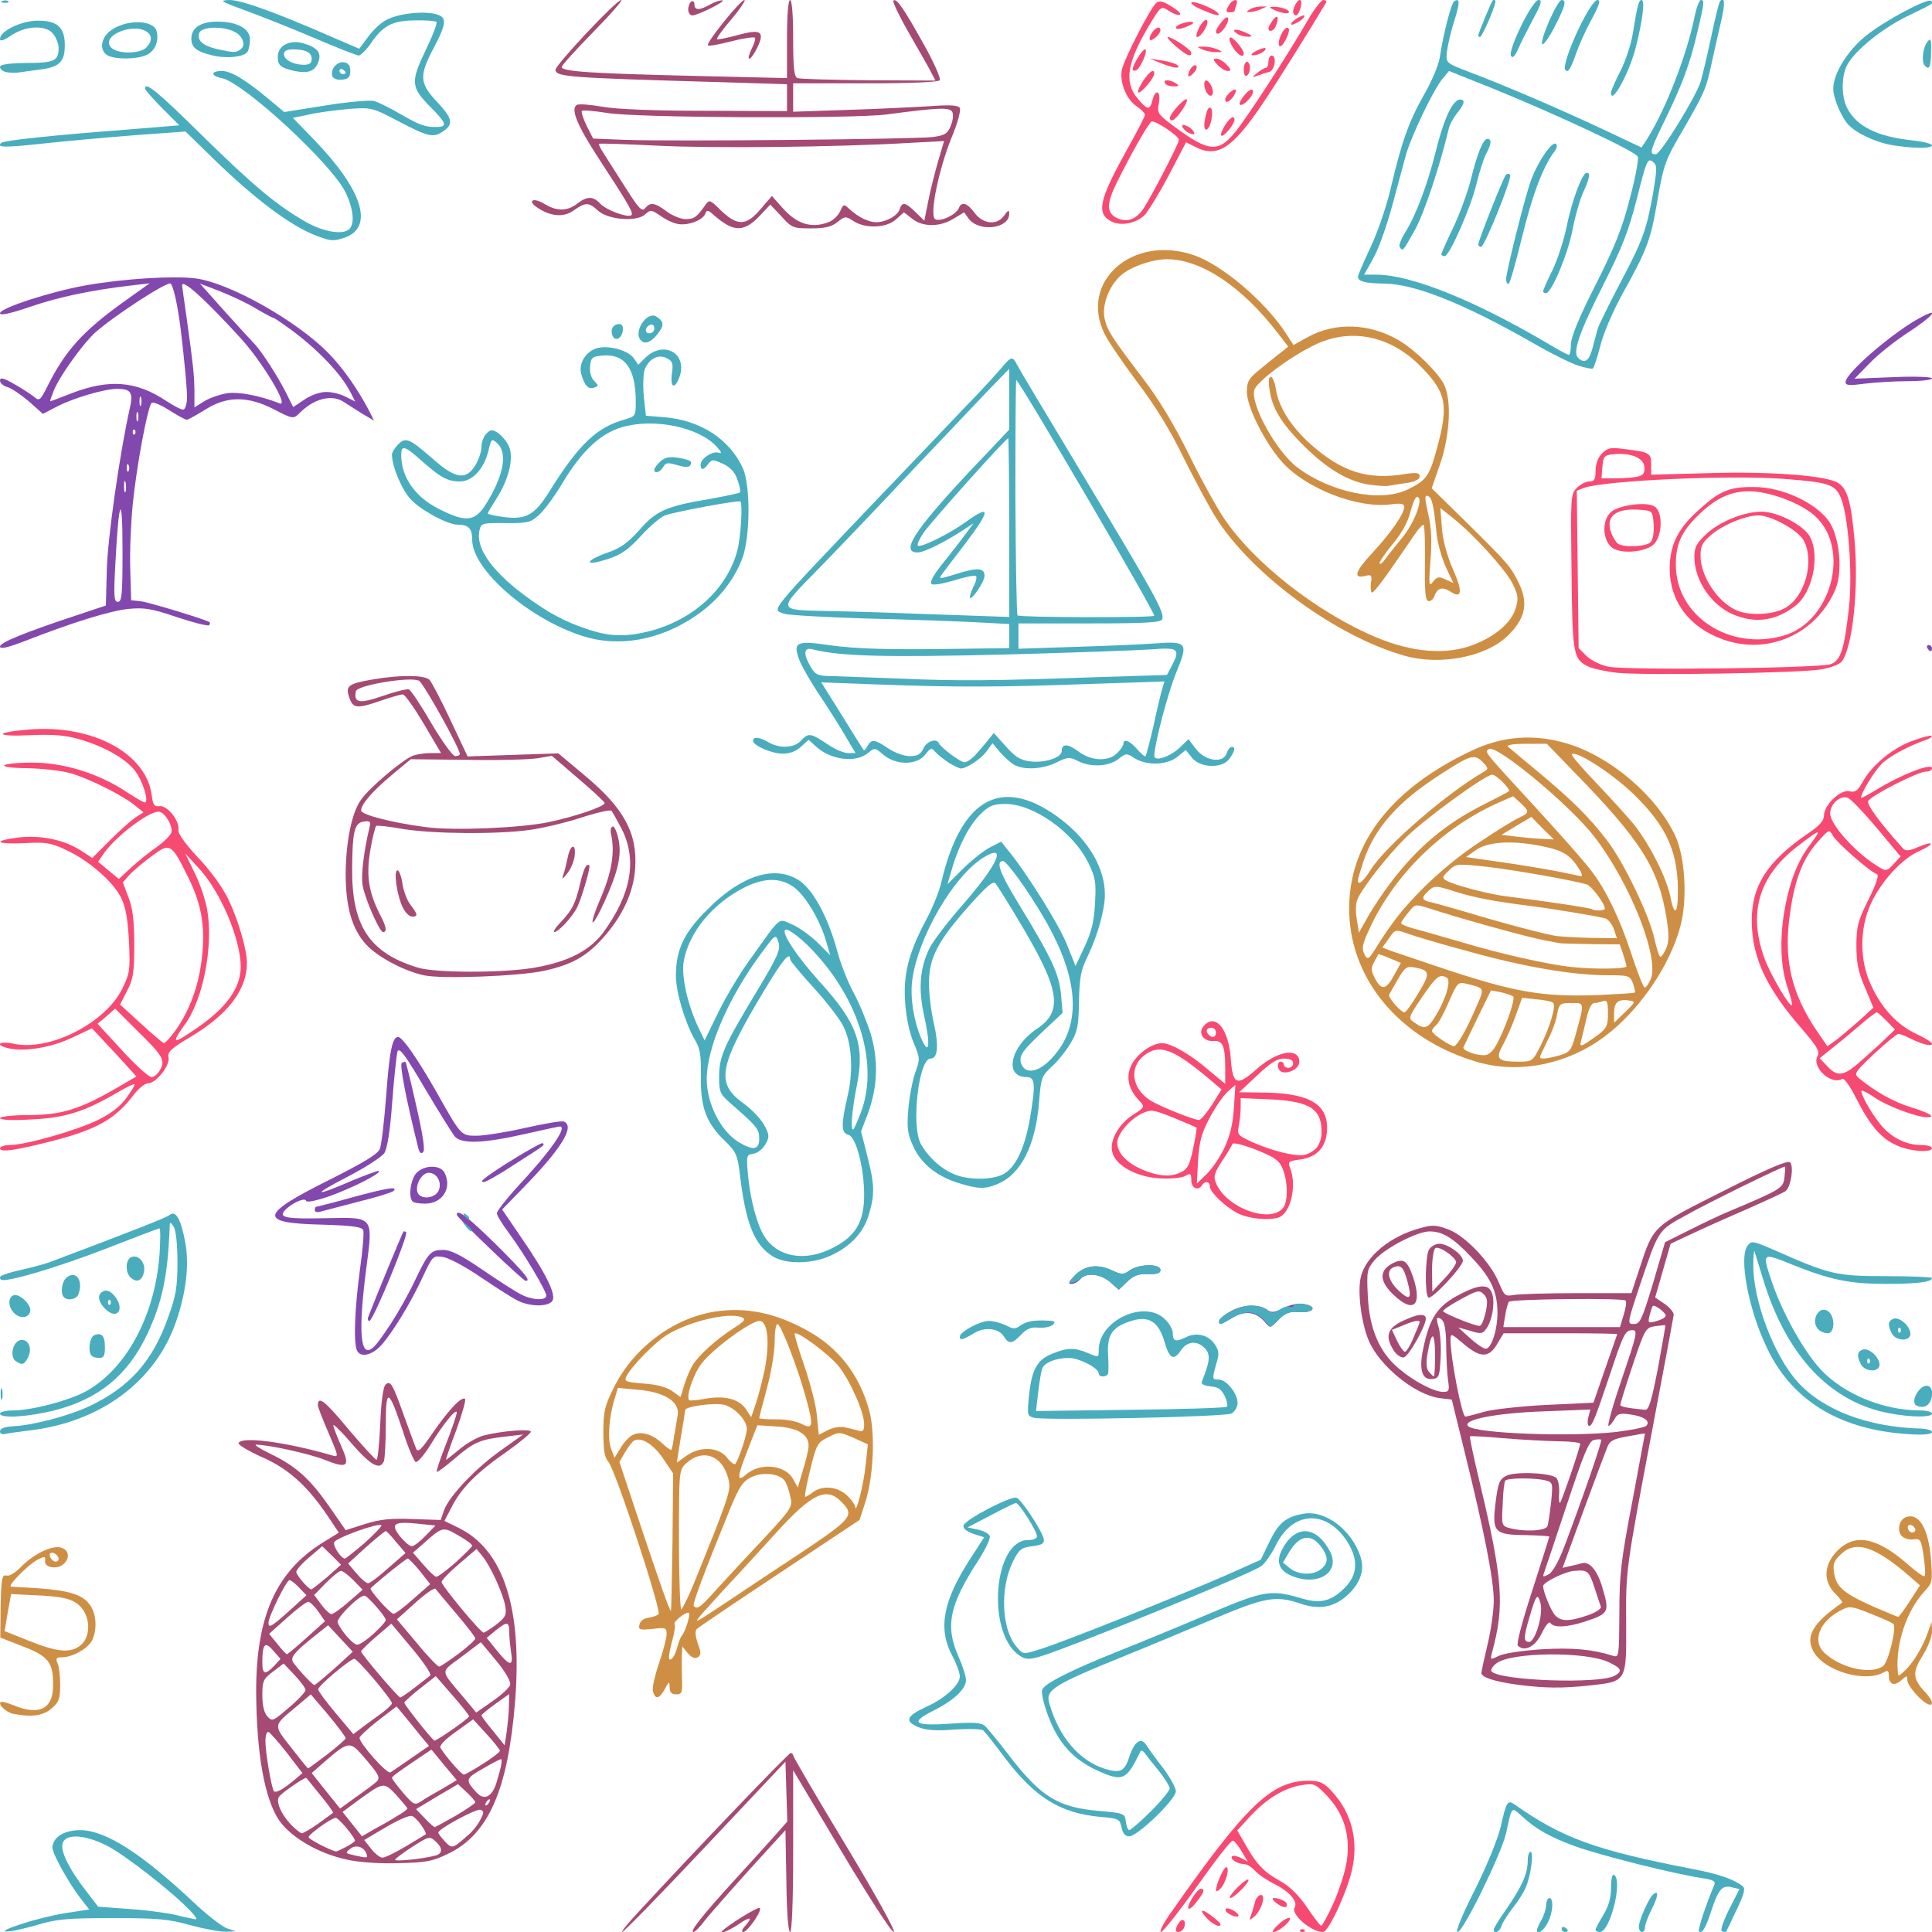 <!DOCTYPE svg PUBLIC "-//W3C//DTD SVG 20010904//EN" "http://www.w3.org/TR/2001/REC-SVG-20010904/DTD/svg10.dtd">
<svg version="1.0" xmlns="http://www.w3.org/2000/svg" width="626px" height="626px" viewBox="0 0 6260 6260" preserveAspectRatio="xMidYMid meet">
<g id="layer101" fill="#a54a73" stroke="none">
<path d="M2066 6198 c186 -202 489 -518 496 -518 4 0 8 4 8 8 0 4 76 135 170 290 97 161 164 282 156 282 -8 0 -84 -118 -170 -262 l-156 -262 0 262 c0 164 -4 262 -10 262 -6 0 -11 -66 -12 -165 l-3 -165 -115 126 c-63 70 -128 144 -145 165 -16 22 -33 39 -38 39 -14 0 29 -54 131 -166 53 -58 114 -125 135 -149 l38 -43 -3 -97 -3 -97 -260 276 c-143 152 -264 276 -269 276 -4 0 18 -28 50 -62z"/>
<path d="M2341 6256 c19 -19 112 -77 120 -74 12 4 -38 78 -53 78 -6 0 -4 -8 5 -18 28 -31 19 -34 -20 -7 -31 21 -67 35 -52 21z"/>
<path d="M1122 6025 c-92 -20 -179 -72 -217 -126 -48 -70 -74 -218 -75 -419 0 -242 64 -386 213 -480 l55 -34 -41 -61 c-64 -93 -125 -148 -211 -185 -42 -19 -75 -39 -73 -44 8 -23 153 -4 304 40 21 6 20 3 -12 -72 -19 -44 -35 -84 -35 -91 0 -32 23 -14 99 78 46 54 87 99 91 99 4 0 9 -52 12 -115 3 -72 9 -120 17 -128 16 -16 23 -4 61 103 17 47 34 93 38 103 6 15 16 6 54 -50 52 -75 94 -120 105 -110 3 4 -10 50 -29 102 -20 52 -34 95 -33 95 2 0 22 -16 45 -35 23 -19 58 -39 78 -44 60 -15 152 -22 152 -12 0 5 -35 34 -77 64 -97 67 -148 118 -179 179 l-24 46 45 22 c146 71 208 259 184 563 -23 286 -86 430 -216 493 -51 25 -71 29 -163 31 -63 2 -130 -3 -168 -12z m286 -12 c27 -6 28 -24 3 -47 -19 -17 -22 -16 -75 18 -31 20 -56 39 -56 42 0 6 84 -2 128 -13z m-220 -5 c-8 -24 -35 -33 -54 -17 -16 13 -15 14 12 20 44 10 46 10 42 -3z m126 -25 c33 -20 63 -38 65 -39 6 -6 -29 -55 -44 -60 -8 -3 -45 13 -84 36 l-71 42 23 29 c12 15 28 28 36 28 7 1 41 -16 75 -36z m-194 2 c17 -9 30 -18 30 -21 0 -11 -53 -74 -62 -74 -13 0 -88 53 -88 63 0 6 67 41 88 46 2 1 16 -6 32 -14z m398 -40 c13 -11 30 -32 38 -48 12 -23 13 -28 1 -33 -13 -5 -137 62 -137 74 0 3 10 16 22 29 23 24 24 24 76 -22z m-231 -61 c18 -10 33 -21 33 -24 0 -3 -17 -22 -36 -44 -41 -43 -40 -43 -127 20 l-47 35 31 39 32 40 41 -24 c23 -12 56 -31 73 -42z m-256 25 c24 -18 46 -33 48 -35 2 -2 -16 -27 -40 -56 -24 -29 -44 -55 -46 -57 -3 -5 -82 49 -89 61 -10 16 5 52 35 86 16 17 34 32 39 32 5 0 29 -14 53 -31z m446 -26 c34 -20 63 -40 63 -43 0 -4 -12 -18 -28 -33 l-28 -26 -68 40 -68 41 28 29 c15 16 30 29 32 29 3 0 34 -17 69 -37z m-258 -109 c15 -14 10 -23 -47 -89 -38 -43 -45 -42 -120 23 l-42 37 46 58 46 57 51 -37 c29 -20 58 -42 66 -49z m214 22 l47 -28 -41 -49 -41 -50 -27 18 c-86 58 -101 69 -101 74 0 3 16 24 36 48 34 39 38 41 58 28 11 -8 42 -26 69 -41z m152 44 c3 -5 4 -10 1 -10 -3 0 -8 5 -11 10 -3 6 -4 10 -1 10 3 0 8 -4 11 -10z m23 -62 c16 -51 21 -78 15 -78 -3 0 -30 14 -59 31 -56 32 -57 36 -21 76 25 28 51 16 65 -29z m-655 -10 l27 -23 -50 -65 c-28 -36 -55 -66 -60 -68 -6 -2 -10 12 -10 30 0 36 19 147 27 161 5 8 28 -3 66 -35z m379 -71 l58 -40 -30 -36 c-16 -20 -39 -49 -52 -64 l-23 -28 -60 46 c-33 26 -60 51 -60 56 0 18 89 118 100 112 5 -4 36 -24 67 -46z m233 18 c30 -19 55 -38 55 -42 -1 -5 -20 -29 -44 -55 l-43 -47 -57 41 c-34 24 -53 44 -49 51 15 26 68 87 76 87 4 0 32 -16 62 -35z m-504 -31 c32 -25 59 -48 59 -52 0 -4 -25 -38 -56 -75 l-57 -67 -47 40 c-76 63 -75 58 -17 132 29 37 53 67 55 68 2 0 30 -21 63 -46z m588 -157 l1 -38 -45 32 c-25 18 -45 35 -45 37 0 3 17 26 38 51 l37 46 7 -45 c3 -25 7 -62 7 -83z m-182 76 c29 -20 53 -39 53 -42 0 -3 -24 -34 -54 -68 l-54 -62 -51 40 c-28 22 -51 43 -51 46 0 7 92 123 98 123 3 0 29 -16 59 -37z m-229 -53 c17 -13 32 -27 32 -31 0 -12 -111 -144 -122 -144 -13 0 -117 87 -117 99 -1 4 25 39 56 76 l58 69 30 -23 c16 -12 45 -33 63 -46z m-248 -74 c0 -6 -16 -28 -36 -49 l-35 -37 -34 26 c-32 24 -35 31 -35 77 0 33 6 57 16 68 16 18 19 16 70 -28 30 -25 54 -51 54 -57z m663 -17 c3 -10 -16 -43 -45 -78 l-50 -60 -62 47 c-71 53 -72 39 8 134 l39 47 53 -37 c29 -20 55 -44 57 -53z m-309 9 c22 -17 45 -35 50 -39 5 -4 -22 -44 -59 -88 l-67 -80 -49 42 c-27 23 -49 45 -49 48 0 8 120 149 127 149 3 0 24 -14 47 -32z m-260 -62 l59 -54 -40 -43 -40 -43 -26 21 c-84 66 -99 83 -86 101 23 31 63 72 68 72 3 -1 32 -25 65 -54z m-196 -8 l21 -23 -24 -27 c-26 -31 -35 -22 -35 38 0 40 9 42 38 12z m597 -39 c30 -23 55 -45 55 -50 0 -5 -28 -41 -62 -81 -34 -40 -64 -76 -67 -80 -4 -4 -33 16 -66 46 l-59 53 64 76 c35 43 68 77 73 77 4 0 32 -19 62 -41z m171 -6 c-3 -21 -6 -50 -6 -65 0 -34 -7 -35 -44 -5 l-29 24 33 41 c42 52 54 53 46 5z m-662 -47 l59 -53 -22 -32 c-12 -17 -27 -31 -32 -31 -6 0 -37 23 -69 52 l-58 52 27 33 c14 18 28 33 31 33 3 -1 32 -25 64 -54z m216 -12 c22 -20 40 -40 40 -45 0 -11 -60 -79 -69 -79 -19 0 -92 74 -87 87 10 26 50 72 63 72 7 1 31 -15 53 -35z m398 -30 c30 -24 34 -31 29 -61 -7 -39 -47 -128 -74 -161 l-19 -23 -56 48 c-31 26 -57 53 -57 59 -1 11 126 164 136 164 3 0 22 -12 41 -26z m-668 -47 l53 -48 -23 -24 c-13 -14 -27 -25 -32 -25 -10 0 -68 118 -68 138 0 19 10 13 70 -41z m190 -27 l45 -39 -29 -30 c-17 -17 -35 -31 -41 -31 -6 0 -28 18 -49 39 l-38 39 23 31 c12 17 28 31 33 31 6 0 31 -18 56 -40z m209 -9 l55 -48 -33 -42 c-18 -22 -36 -41 -40 -41 -5 0 -83 62 -120 96 -6 5 63 82 74 83 6 0 34 -21 64 -48z m-279 -71 l45 -40 -30 -30 -31 -30 -42 36 c-23 19 -42 41 -42 47 0 11 40 57 49 57 3 -1 26 -19 51 -40z m199 -30 l55 -48 -30 -35 c-16 -20 -31 -36 -34 -36 -3 0 -31 23 -64 52 l-58 53 27 32 c15 18 32 32 38 32 7 -1 36 -23 66 -50z m217 -17 c29 -27 54 -51 54 -55 0 -4 -20 -19 -45 -33 -49 -29 -52 -28 -109 23 l-38 33 34 39 c18 21 37 39 41 39 5 1 33 -20 63 -46z m-294 -64 c32 -29 56 -54 54 -57 -9 -9 -148 41 -153 55 -5 12 22 53 35 53 2 0 31 -23 64 -51z m197 -23 l32 -33 -57 -6 c-78 -8 -90 0 -58 41 14 17 31 32 38 32 7 0 27 -15 45 -34z m-43 -54 l92 3 11 -32 c17 -46 103 -137 186 -195 l70 -50 -59 7 c-81 9 -101 18 -164 72 -29 25 -55 44 -57 42 -2 -2 12 -44 31 -92 19 -49 34 -94 34 -100 -1 -16 -44 37 -86 106 -20 32 -41 56 -47 54 -5 -1 -25 -47 -42 -101 -46 -138 -55 -142 -55 -19 0 56 -3 108 -6 117 -12 31 -42 15 -103 -55 -33 -39 -61 -66 -61 -61 0 5 11 35 25 66 31 69 22 76 -56 45 -48 -19 -180 -48 -219 -48 -8 0 12 13 45 29 83 40 128 80 191 170 l54 78 63 -20 c47 -15 84 -19 153 -16z"/>
<path d="M4919 5459 c-75 -10 -119 -24 -119 -38 0 -5 9 -47 20 -93 11 -46 20 -109 20 -142 0 -67 -31 -225 -93 -476 l-43 -175 -40 -5 c-80 -11 -194 -104 -229 -186 -24 -57 -37 -157 -26 -205 15 -68 96 -134 194 -160 38 -11 51 -10 91 5 55 21 137 108 163 173 17 41 20 44 47 39 16 -3 108 -6 205 -6 l177 0 27 -82 c45 -137 40 -133 271 -249 148 -75 209 -100 216 -93 13 13 3 79 -14 93 -6 5 -63 31 -126 59 -63 27 -145 64 -181 81 l-66 31 -25 87 -25 87 31 21 c17 12 30 28 29 36 -1 8 -31 169 -67 359 -89 471 -88 465 -87 641 1 188 2 187 -116 200 -94 10 -147 9 -234 -2z m312 -29 c27 -15 24 -24 -18 -44 -75 -36 -320 -33 -365 4 -13 10 -19 22 -15 26 30 30 347 41 398 14z m-236 -86 c100 -6 165 0 231 21 20 6 20 3 21 -137 0 -125 5 -171 42 -363 22 -120 41 -220 41 -220 0 -1 -25 3 -56 9 -46 8 -58 14 -66 35 -6 14 -41 108 -78 208 l-67 183 26 -6 c14 -3 31 -7 37 -9 25 -7 52 26 68 86 21 72 18 78 -58 103 -58 19 -102 21 -112 5 -4 -7 -15 6 -28 32 -21 44 -56 63 -78 41 -5 -5 13 -75 47 -179 30 -94 55 -172 55 -174 0 -2 -34 -4 -76 -5 -102 -1 -110 -9 -98 -106 8 -63 12 -74 34 -86 29 -15 146 -10 163 7 6 6 10 28 9 48 -2 21 0 35 3 32 6 -7 65 -179 65 -191 0 -4 -33 -8 -72 -8 -40 -1 -120 -5 -177 -10 -58 -5 -106 -8 -108 -6 -2 2 12 68 31 147 75 315 82 401 41 551 -7 27 -7 27 22 13 16 -8 76 -17 138 -21z m-11 -73 c9 -30 12 -61 7 -78 -9 -32 -14 -26 -35 46 -20 67 -20 81 -1 81 8 0 20 -19 29 -49z m160 -37 c26 -9 45 -21 43 -28 -2 -6 -12 -35 -21 -63 -18 -54 -22 -57 -66 -53 -29 2 -100 37 -100 49 0 18 24 77 38 94 19 21 45 22 106 1z m-76 -221 c61 -161 124 -344 120 -348 -2 -2 -13 -2 -24 1 -16 4 -33 46 -88 212 -38 114 -71 213 -74 221 -4 11 -1 11 16 2 12 -6 32 -41 50 -88z m-54 -68 c3 -8 8 -44 12 -79 6 -60 5 -63 -17 -69 -33 -9 -127 -9 -132 1 -3 4 -7 38 -8 76 -4 67 -3 70 21 77 48 13 117 10 124 -6z m221 -305 c49 -6 94 -15 99 -20 15 -15 -7 -31 -52 -37 -34 -5 -42 -2 -51 16 -7 11 -15 21 -19 21 -5 0 15 -70 44 -155 48 -141 51 -155 34 -155 -24 0 -29 10 -74 145 -49 146 -57 165 -67 165 -5 0 -6 -12 -3 -26 l7 -27 -149 6 c-154 5 -268 27 -247 48 24 24 331 35 478 19z m-425 -66 c30 -8 122 -18 204 -22 l149 -7 38 -110 c21 -60 39 -111 39 -112 0 -2 -83 -3 -184 -3 l-184 0 -21 35 c-27 46 -55 45 -109 -1 -40 -34 -42 -35 -42 -12 0 59 37 248 48 248 4 0 32 -7 62 -16z m562 -141 c14 -76 25 -139 24 -139 0 -1 -15 1 -33 3 -31 5 -33 8 -73 127 -22 66 -40 124 -40 128 0 6 22 10 80 16 12 2 21 -27 42 -135z m-680 40 c-3 -21 -6 -72 -6 -113 -1 -68 -8 -89 -28 -90 -4 0 -2 13 3 29 5 15 9 59 7 97 -3 62 -5 69 -25 72 -35 5 -46 -28 -32 -96 21 -102 46 -140 117 -177 69 -36 99 -36 108 1 8 31 -2 85 -20 109 -12 17 -18 18 -52 7 l-39 -11 37 34 c21 19 44 35 52 35 19 0 39 -64 38 -121 -1 -66 -23 -111 -84 -175 -59 -63 -94 -84 -136 -84 -40 0 -146 55 -178 93 -25 30 -26 36 -22 117 5 105 37 181 100 234 48 41 114 76 144 76 19 0 21 -4 16 -37z m-42 -85 c-1 -77 -12 -77 -25 0 -5 28 -3 48 5 57 7 8 14 15 16 15 2 0 4 -33 4 -72z m164 -137 c7 -34 6 -45 -7 -58 -14 -14 -21 -12 -76 18 -33 18 -58 35 -55 38 11 11 110 50 119 47 6 -1 14 -22 19 -45z m447 9 c7 -22 10 -43 6 -46 -8 -9 -370 -5 -378 4 -3 4 -9 24 -12 45 l-6 37 189 0 189 0 12 -40z m95 -102 l39 -133 80 -40 c44 -22 100 -49 125 -59 173 -73 178 -76 182 -112 2 -19 3 -34 1 -34 -9 0 -250 118 -319 157 -93 51 -89 46 -150 226 -42 126 -42 127 -20 127 20 0 26 -13 62 -132z m41 106 c3 -9 -36 -39 -42 -32 -2 2 -6 15 -10 30 -6 25 -5 26 21 19 15 -4 29 -11 31 -17z"/>
<path d="M4516 4376 c-29 -45 -21 -72 27 -95 49 -24 77 -27 77 -8 -1 25 -56 122 -71 125 -9 2 -24 -8 -33 -22z m64 -42 c11 -25 20 -48 20 -50 0 -8 -21 -4 -55 11 l-35 14 17 36 c9 19 21 35 25 35 5 0 18 -21 28 -46z"/>
<path d="M4516 4196 c-47 -44 -48 -79 -5 -102 37 -19 49 -10 68 45 30 91 1 118 -63 57z m44 -45 c-12 -45 -21 -54 -44 -45 -26 10 -18 44 16 76 37 34 44 27 28 -31z"/>
<path d="M4628 4204 c-12 -11 -10 -132 2 -155 6 -10 21 -19 34 -19 27 0 76 35 76 55 0 19 -103 129 -112 119z m90 -116 c-7 -19 -55 -51 -67 -44 -6 4 -11 36 -11 74 l1 67 40 -43 c22 -23 39 -48 37 -54z"/>
<path d="M1373 3160 c-65 -14 -151 -60 -188 -101 -45 -50 -65 -122 -65 -228 1 -106 20 -199 50 -240 27 -39 134 -129 167 -142 13 -5 39 -9 58 -9 l34 0 -56 -95 c-31 -52 -61 -95 -68 -95 -7 0 -38 9 -70 20 -78 27 -91 26 -103 -9 -14 -39 -4 -46 79 -60 89 -15 165 -14 181 2 7 8 38 67 68 131 l55 117 147 -5 147 -5 86 72 c127 106 171 187 163 301 -5 77 -41 155 -105 226 -54 60 -101 86 -192 106 -81 17 -331 27 -388 14z m361 -25 c108 -19 177 -55 221 -114 90 -124 110 -233 60 -334 -15 -28 -30 -56 -34 -60 -4 -4 -48 6 -97 22 -49 16 -124 34 -167 40 -106 15 -314 13 -412 -3 -44 -8 -83 -12 -86 -10 -3 2 -12 37 -19 78 -14 82 -6 135 30 207 22 41 25 59 11 59 -11 0 -58 -106 -66 -151 -6 -31 4 -112 22 -187 5 -20 2 -23 -18 -20 -30 4 -37 30 -38 149 -2 188 55 276 212 324 56 18 281 18 381 0z m43 -471 c83 -17 183 -51 182 -62 0 -4 -39 -40 -86 -80 l-85 -73 -47 8 c-25 4 -128 7 -228 5 l-182 -2 -59 49 c-65 54 -102 97 -102 117 0 14 102 40 210 54 89 12 305 3 397 -16z m-287 -221 c-1 -20 -117 -228 -132 -237 -25 -15 -202 14 -205 34 -7 38 11 41 87 15 41 -14 79 -24 85 -21 6 2 39 51 73 110 35 59 69 106 77 106 8 0 15 -3 15 -7z"/>
<path d="M1817 2988 c38 -41 47 -59 63 -126 6 -28 16 -55 21 -58 5 -3 9 -2 9 3 0 18 -28 110 -40 133 -16 32 -61 80 -74 80 -5 0 4 -15 21 -32z"/>
<path d="M1947 2908 c35 -81 46 -147 33 -205 -3 -12 -1 -23 5 -25 5 -2 14 17 19 41 11 52 -1 105 -46 204 -44 96 -53 83 -11 -15z"/>
<path d="M1306 2942 c-19 -36 -32 -122 -18 -122 5 0 13 20 16 44 4 25 16 56 27 69 23 30 24 37 4 37 -8 0 -21 -12 -29 -28z"/>
<path d="M1825 2835 c4 -11 10 -35 14 -54 8 -45 28 -52 23 -8 -2 18 -13 44 -24 57 -16 20 -18 21 -13 5z"/>
<path d="M2355 728 c-11 -6 -30 -20 -42 -31 -19 -17 -23 -18 -28 -4 -9 22 -60 40 -92 32 -15 -3 -40 -16 -55 -27 -28 -19 -30 -19 -48 -3 -28 25 -121 17 -153 -13 -29 -27 -40 -27 -77 -1 -32 24 -74 21 -117 -7 -36 -23 -17 -36 20 -14 40 25 75 25 107 0 32 -25 52 -25 75 0 19 21 91 47 101 37 7 -7 -9 -35 -107 -185 -69 -106 -91 -159 -70 -172 7 -4 44 -1 84 6 46 8 166 13 335 13 l262 1 0 -44 0 -43 -222 -7 c-488 -14 -528 -17 -528 -40 0 -16 197 -226 213 -226 6 0 -35 47 -91 104 -56 57 -102 108 -102 113 0 15 99 21 433 29 l297 7 0 -126 c0 -78 4 -127 10 -127 6 0 10 48 10 124 0 96 3 125 14 129 8 3 111 6 230 7 l217 1 -12 -23 c-6 -13 -39 -70 -71 -126 -33 -57 -57 -107 -53 -110 9 -10 34 26 99 143 32 57 55 109 51 115 -4 6 -88 10 -241 10 l-234 0 0 46 0 46 178 -6 c97 -3 217 -9 266 -12 64 -5 91 -3 96 6 4 7 -7 49 -26 94 -43 106 -73 254 -54 266 16 10 68 -14 77 -36 8 -22 27 -17 51 16 28 37 73 41 96 8 13 -18 16 -19 16 -5 0 48 -97 60 -131 16 l-15 -21 -35 21 c-44 27 -99 27 -133 0 l-27 -21 -25 22 c-30 29 -100 32 -139 6 -25 -16 -27 -16 -52 4 -19 15 -40 20 -86 20 -57 0 -62 -2 -95 -39 l-36 -38 -36 38 c-38 40 -68 48 -105 27z m329 -8 c15 -5 31 -21 38 -35 11 -25 12 -25 32 -6 28 25 61 41 85 41 31 0 70 -21 76 -42 8 -25 19 -23 52 10 l28 27 13 -65 c7 -36 22 -94 32 -129 l19 -64 -112 6 c-238 14 -640 18 -817 9 -102 -5 -187 -8 -189 -6 -2 2 5 16 15 31 10 15 41 65 70 110 44 69 54 80 64 68 17 -21 31 -19 70 10 19 14 46 25 62 25 27 0 35 -6 63 -45 13 -19 15 -19 52 18 53 50 81 49 127 -5 l37 -43 33 37 c47 54 95 69 150 48z m338 -276 c39 -5 48 -11 58 -35 7 -16 10 -36 6 -45 -6 -17 -41 -16 -214 7 -112 14 -811 11 -905 -5 -43 -7 -80 -10 -82 -6 -2 4 5 25 16 48 l21 41 101 4 c144 6 943 -2 999 -9z"/>
<path d="M2435 159 c9 -17 14 -34 11 -37 -4 -3 -38 2 -77 12 -38 10 -72 16 -75 13 -8 -7 105 -147 118 -147 5 0 -13 28 -41 61 -29 34 -50 63 -48 66 3 2 32 -4 66 -13 76 -21 90 -13 65 40 -10 20 -21 36 -26 36 -5 0 -1 -14 7 -31z"/>
<path d="M2230 31 c0 -11 5 -23 10 -26 6 -3 10 1 10 9 0 20 17 20 50 1 14 -8 32 -14 40 -14 17 1 -79 49 -97 49 -7 0 -13 -9 -13 -19z"/>
</g>
<g id="layer102" fill="#8348ae" stroke="none">
<path d="M1156 4374 c-11 -28 -6 -139 10 -258 9 -64 14 -123 11 -130 -5 -11 -36 -15 -136 -18 -206 -5 -201 -32 28 -146 111 -56 156 -83 162 -100 5 -13 14 -89 20 -169 11 -148 20 -193 39 -193 14 0 64 72 127 183 77 137 77 137 127 137 24 0 94 -11 156 -25 62 -14 119 -24 127 -21 37 15 -8 88 -130 213 l-70 72 60 88 c85 123 117 191 102 209 -15 19 -72 18 -112 -2 -18 -9 -71 -43 -120 -76 -48 -33 -102 -62 -121 -65 -33 -5 -34 -4 -65 62 -40 86 -96 178 -134 222 -31 35 -71 44 -81 17z m111 -86 c24 -37 59 -99 77 -138 44 -92 52 -100 92 -100 25 0 58 17 127 64 51 35 107 71 125 80 36 19 82 21 82 4 0 -16 -75 -141 -122 -204 -21 -28 -38 -56 -38 -63 0 -7 30 -45 66 -85 106 -113 164 -196 138 -196 -3 0 -55 11 -116 25 -133 30 -201 32 -224 8 -8 -10 -52 -80 -97 -156 -63 -107 -83 -135 -89 -120 -3 10 -11 83 -17 162 -7 98 -16 151 -26 168 -9 12 -64 48 -123 78 -115 60 -105 64 22 9 44 -18 82 -32 84 -30 7 8 -84 54 -158 81 -46 16 -76 22 -78 16 -4 -13 -52 10 -71 33 -18 22 10 26 141 23 149 -3 147 -6 125 161 -27 208 -20 294 21 259 9 -6 35 -42 59 -79z"/>
<path d="M1194 4265 c18 -48 110 -271 113 -274 1 -2 6 -2 9 2 8 8 -107 287 -119 287 -5 0 -7 -7 -3 -15z"/>
<path d="M1588 4046 c-60 -57 -108 -106 -108 -110 0 -21 35 6 127 96 95 95 115 119 96 118 -5 -1 -56 -47 -115 -104z"/>
<path d="M1020 3921 c0 -6 2 -11 5 -11 2 0 54 -13 115 -30 114 -31 151 -37 135 -21 -6 5 -57 21 -115 35 -58 15 -113 30 -122 32 -10 3 -18 1 -18 -5z"/>
<path d="M1337 3893 c-15 -14 -6 -74 13 -93 26 -26 76 -26 90 -1 26 50 -6 101 -63 101 -19 0 -37 -3 -40 -7z m83 -33 c14 -26 -3 -60 -31 -60 -22 0 -45 40 -36 64 9 23 54 20 67 -4z"/>
<path d="M1566 3822 c26 -25 187 -122 192 -118 7 7 14 2 -91 69 -48 32 -93 57 -99 57 -8 0 -8 -3 -2 -8z"/>
<path d="M1355 3719 c-39 -157 -61 -270 -53 -275 5 -3 11 -4 12 -3 2 2 18 67 35 143 21 92 29 142 22 149 -7 7 -12 2 -16 -14z"/>
<path d="M4096 4281 c-28 -31 -63 -35 -103 -11 -39 23 -43 24 -43 11 0 -5 15 -19 34 -30 38 -24 94 -27 120 -8 15 11 24 11 55 -5 26 -12 48 -16 70 -12 43 9 24 30 -24 25 -26 -2 -41 4 -60 23 -31 31 -28 31 -49 7z"/>
<path d="M3597 4154 c-32 -27 -78 -32 -97 -9 -7 8 -19 15 -28 15 -12 0 -10 -6 8 -24 32 -35 74 -42 120 -21 35 16 40 16 61 1 30 -21 99 -22 99 -1 0 11 -11 14 -40 13 -31 -1 -47 5 -68 25 l-27 26 -28 -25z"/>
<path d="M0 2095 c0 -13 78 -45 244 -100 l99 -33 3 -113 c2 -101 42 -382 75 -528 11 -49 3 -61 -41 -61 -41 0 -136 28 -191 55 l-50 26 -46 -41 c-26 -22 -57 -43 -70 -46 -13 -4 -23 -13 -23 -21 0 -11 11 -9 47 12 27 15 55 34 65 42 15 13 19 10 41 -34 59 -118 115 -180 252 -278 l80 -57 -60 7 c-128 15 -234 37 -327 69 -67 23 -98 29 -98 21 0 -17 167 -71 281 -91 122 -21 280 -31 352 -22 110 14 328 137 431 242 48 49 95 117 131 185 l17 34 -39 -23 c-21 -13 -47 -30 -58 -37 -40 -27 -99 -12 -148 39 -16 15 -21 15 -78 -15 -87 -45 -155 -44 -225 1 -28 17 -54 32 -59 32 -5 0 -30 -14 -57 -31 -28 -18 -53 -28 -57 -23 -13 14 -49 207 -61 329 -6 61 -10 155 -8 210 l3 100 30 3 c27 3 214 60 224 68 2 2 2 7 -2 10 -3 3 -49 -8 -103 -26 -82 -28 -106 -32 -158 -27 -59 6 -182 44 -338 105 -55 21 -78 26 -78 17z m397 -312 c0 -192 -12 -171 -23 40 -6 110 -5 127 8 127 13 0 15 -24 15 -167z m10 -220 c-3 -10 -5 -4 -5 12 0 17 2 24 5 18 2 -7 2 -21 0 -30z m10 -55 c-3 -8 -6 -5 -6 6 -1 11 2 17 5 13 3 -3 4 -12 1 -19z m20 -115 c-4 -3 -7 0 -7 7 0 7 3 10 7 7 3 -4 3 -10 0 -14z m10 -55 c-3 -7 -5 -2 -5 12 0 14 2 19 5 13 2 -7 2 -19 0 -25z m159 -44 c1 -26 -8 -124 -21 -231 -10 -77 -23 -135 -32 -144 -9 -9 -179 101 -244 158 -39 35 -114 139 -134 187 -8 20 -14 36 -12 36 2 0 32 -11 67 -25 123 -48 212 -41 310 25 25 16 49 29 55 27 5 -2 10 -17 11 -33z m-149 -6 c-3 -7 -5 -2 -5 12 0 14 2 19 5 13 2 -7 2 -19 0 -25z m279 -14 c37 -5 104 7 170 33 32 12 -55 -133 -126 -211 -117 -128 -190 -194 -190 -171 0 2 7 51 15 107 22 159 24 179 25 235 l0 53 32 -20 c18 -11 51 -22 74 -26z m321 -4 c19 0 48 7 64 16 l30 15 -16 -31 c-30 -59 -106 -138 -191 -201 -29 -21 -55 -39 -58 -39 -3 0 -29 -14 -58 -31 -29 -18 -82 -42 -117 -56 l-63 -24 83 93 c46 51 90 99 97 106 23 26 69 97 96 149 l26 52 36 -24 c22 -15 51 -25 71 -25z"/>
<path d="M6245 2100 c-3 -5 -1 -10 4 -10 6 0 11 5 11 10 0 6 -2 10 -4 10 -3 0 -8 -4 -11 -10z"/>
<path d="M5980 1238 c0 -30 160 -167 248 -212 60 -31 33 0 -45 51 -43 28 -100 73 -126 101 l-48 49 125 -5 c71 -3 126 -1 126 4 0 5 -35 9 -77 9 -43 0 -106 4 -140 8 -52 7 -63 6 -63 -5z"/>
</g>
<g id="layer103" fill="#ce8f45" stroke="none">
<path d="M43 5553 c-22 -4 -50 -30 -41 -38 3 -3 21 2 41 10 81 34 126 14 129 -57 2 -80 -13 -101 -97 -133 l-74 -29 1 -103 c2 -89 5 -102 18 -98 10 3 28 -8 46 -26 40 -42 100 -72 130 -65 46 12 20 71 -28 64 -14 -2 -23 -9 -22 -20 2 -16 -1 -16 -25 -4 -31 17 -99 86 -85 87 5 0 43 3 84 5 101 7 145 20 169 51 23 28 27 79 10 117 -13 27 -64 56 -99 56 -18 0 -20 4 -14 18 5 9 9 41 9 70 0 47 -4 57 -28 78 -27 23 -64 29 -124 17z m218 -222 c33 -26 33 -90 0 -125 -25 -26 -56 -34 -166 -38 l-59 -3 -11 60 -10 60 80 32 c93 37 134 40 166 14z m-71 -280 c0 -12 -20 -25 -27 -18 -7 7 6 27 18 27 5 0 9 -4 9 -9z"/>
<path d="M6217 5499 c-21 -21 -37 -45 -37 -55 0 -16 -1 -16 -19 0 -23 21 -41 14 -41 -15 0 -16 -3 -18 -19 -9 -61 32 -189 -6 -224 -67 -29 -50 -4 -94 92 -160 2 -1 -8 -15 -22 -29 -41 -40 -38 -95 7 -140 57 -57 128 -43 229 46 26 23 50 40 53 37 3 -3 2 -31 -3 -63 -8 -56 -10 -59 -34 -56 -14 2 -31 -4 -38 -12 -15 -18 -7 -52 14 -60 43 -16 74 37 82 139 5 69 4 74 -21 101 -57 61 -94 168 -87 258 1 19 2 19 21 1 27 -24 60 -78 76 -124 l13 -36 1 31 c0 17 -13 51 -30 78 -34 54 -33 75 7 118 41 43 22 59 -20 17z m-115 -101 c17 -14 44 -125 33 -136 -4 -4 -37 -19 -73 -33 -62 -25 -69 -26 -96 -12 -72 37 -96 101 -53 140 54 49 151 70 189 41z m86 -210 l33 -51 -33 -29 c-112 -97 -174 -118 -222 -73 -24 22 -28 32 -23 63 7 45 33 66 130 109 39 17 74 31 77 32 3 0 20 -23 38 -51z m13 -241 c-13 -13 -26 -3 -16 12 3 6 11 8 17 5 6 -4 6 -10 -1 -17z"/>
<path d="M2116 5482 c-4 -10 5 -51 19 -92 14 -40 25 -83 25 -96 0 -20 -4 -21 -46 -16 -41 4 -46 3 -42 -14 2 -11 13 -20 28 -22 14 -2 29 -7 34 -12 10 -10 -140 -468 -163 -494 -12 -13 -16 -38 -16 -95 0 -66 4 -85 33 -143 63 -129 191 -226 327 -248 102 -16 199 4 304 63 98 55 164 140 196 252 22 73 16 220 -12 305 l-18 55 -259 172 c-142 94 -263 176 -268 181 -7 7 -5 23 3 47 11 30 11 37 0 45 -10 5 -20 1 -32 -13 l-18 -22 -2 35 c0 19 0 54 1 78 1 36 -1 42 -19 42 -15 0 -21 -7 -21 -22 -1 -22 -2 -21 -16 5 -17 31 -30 35 -38 9z m78 -143 c5 -19 12 -36 15 -39 11 -10 29 -70 23 -74 -9 -5 -53 30 -46 37 3 3 -1 30 -10 61 -10 41 -11 56 -3 53 7 -2 16 -19 21 -38z m394 -303 c174 -116 183 -126 137 -171 -47 -48 -95 -25 -207 98 -46 50 -110 121 -144 157 -34 36 -76 83 -95 104 -34 39 -33 39 56 -20 50 -33 163 -109 253 -168z m-409 -39 l2 -223 -33 -49 c-32 -47 -73 -71 -95 -56 -5 3 -18 20 -28 37 l-18 31 68 204 c64 192 95 279 99 279 1 0 3 -100 5 -223z m59 158 c12 -27 46 -113 77 -190 49 -127 54 -144 44 -177 -20 -74 -84 -95 -136 -46 -23 21 -23 26 -23 252 0 126 4 226 8 221 4 -6 18 -32 30 -60z m72 8 c24 -27 71 -77 104 -113 161 -171 155 -164 146 -204 -4 -20 -13 -43 -19 -50 -19 -22 -70 -27 -106 -10 -27 13 -39 29 -69 102 -82 201 -124 311 -118 316 11 11 20 5 62 -41z m495 -417 l7 -66 -46 -21 c-46 -20 -48 -20 -83 -2 -34 17 -38 23 -58 106 -12 48 -19 87 -16 87 3 0 15 -7 25 -15 30 -23 79 -19 110 10 14 13 26 30 27 37 2 28 28 -74 34 -136z m-185 -62 c0 -36 -35 -58 -104 -62 l-62 -4 -32 82 c-34 86 -35 104 -5 78 45 -40 126 -32 152 13 l16 29 17 -58 c10 -31 18 -66 18 -78z m-216 9 c9 -26 16 -54 16 -63 0 -28 -39 -69 -73 -78 -31 -8 -127 5 -127 17 0 3 -6 43 -14 88 l-13 82 31 -22 c44 -31 102 -29 130 4 11 15 24 25 28 23 3 -2 13 -25 22 -51z m-355 -43 c27 -14 64 -4 97 27 14 13 28 23 29 21 2 -2 6 -21 9 -43 4 -22 9 -53 12 -70 7 -43 -43 -75 -130 -82 l-64 -6 -10 34 c-19 58 -24 132 -12 163 l11 30 19 -31 c10 -18 28 -37 39 -43z m690 -25 c14 3 34 8 44 11 13 4 17 -1 17 -21 0 -40 -46 -143 -84 -190 -33 -39 -132 -113 -141 -104 -2 2 12 49 31 104 19 55 38 128 41 162 l6 62 29 -15 c18 -9 41 -13 57 -9z m-128 -97 c-27 -99 -81 -238 -92 -238 -5 0 -9 26 -9 58 0 31 -11 99 -25 150 -14 51 -25 95 -25 97 0 2 24 4 54 4 30 -1 66 6 82 14 39 21 41 8 15 -85z m-134 -87 c18 -88 11 -161 -16 -161 -28 0 -152 91 -187 137 -28 37 -52 108 -41 120 3 2 27 0 53 -5 62 -11 109 1 131 34 l17 26 13 -38 c8 -22 21 -72 30 -113z m-232 -19 c22 -34 77 -83 133 -119 36 -23 40 -29 25 -35 -43 -17 -172 14 -243 58 -37 23 -111 98 -129 131 -10 19 -7 21 56 26 43 3 74 12 92 25 l26 19 12 -39 c6 -21 19 -51 28 -66z"/>
<path d="M4790 3442 c-238 -68 -401 -248 -417 -462 -17 -227 120 -418 396 -548 99 -47 201 -55 308 -23 142 42 292 171 352 301 31 68 39 204 16 290 -34 129 -133 274 -245 358 -120 90 -275 122 -410 84z m202 -54 c31 -63 51 -130 40 -139 -4 -4 -28 -9 -54 -11 l-46 -5 -22 61 c-12 33 -31 76 -42 95 -23 42 -14 51 52 51 45 0 46 -1 72 -52z m60 32 c34 -10 39 -16 52 -63 31 -112 31 -107 -13 -107 -37 0 -39 2 -46 38 -3 20 -17 58 -31 84 -13 26 -24 50 -24 53 0 8 21 6 62 -5z m-205 -32 c29 -51 64 -151 56 -159 -4 -4 -23 -10 -40 -14 l-32 -6 -43 88 c-23 48 -44 91 -46 96 -5 9 35 26 65 26 14 1 28 -10 40 -31z m-108 -34 c12 -20 32 -62 45 -93 27 -61 28 -59 -35 -74 -24 -6 -28 -2 -54 58 -15 35 -33 69 -41 76 -8 6 -14 15 -14 20 0 9 59 49 72 49 3 0 16 -16 27 -36z m439 -1 c28 -21 32 -30 32 -70 0 -37 -3 -44 -16 -39 -9 3 -22 6 -29 6 -8 0 -18 20 -24 48 -6 26 -14 58 -17 71 -8 27 -3 25 54 -16z m-529 -57 c35 -56 54 -118 39 -128 -23 -14 -35 -4 -81 64 -45 67 -45 67 -23 82 31 22 42 19 65 -18z m631 -54 c-36 -6 -50 5 -50 40 l0 32 36 -35 c33 -32 34 -34 14 -37z m-685 -23 c40 -65 39 -75 -10 -84 -27 -5 -32 -2 -55 37 -14 24 -27 47 -29 51 -4 9 38 57 50 57 4 0 24 -27 44 -61z m702 -3 c2 -2 -1 -15 -6 -30 -10 -25 -14 -26 -82 -26 -112 0 -270 -27 -446 -76 -90 -24 -181 -51 -202 -59 -40 -14 -41 -14 -61 16 l-21 29 23 9 c13 5 86 29 162 55 245 82 335 97 516 90 63 -3 116 -6 117 -8z m-780 -56 l22 -40 -36 -15 c-20 -9 -37 -14 -37 -13 -1 2 -7 13 -14 26 -10 18 -10 27 3 52 21 40 36 38 62 -10z m831 14 c31 -67 -65 -311 -182 -463 -78 -101 -315 -298 -341 -284 -15 9 -17 7 109 144 112 121 202 223 224 253 47 62 91 154 127 264 20 61 40 112 44 112 4 0 13 -12 19 -26z m-78 -43 c0 -4 -5 -22 -11 -40 l-11 -31 -94 -1 c-52 -1 -97 -2 -101 -3 -5 -1 -26 -5 -48 -9 -57 -11 -275 -71 -375 -104 -45 -14 -45 -14 -67 14 -13 15 -23 31 -23 34 0 4 17 11 38 17 20 5 93 26 162 46 119 36 276 71 350 79 71 8 180 7 180 -2z m-742 -161 c69 -87 168 -177 267 -242 55 -37 112 -72 128 -79 33 -15 33 -20 4 -47 l-24 -22 -48 21 c-184 82 -342 238 -421 416 -20 43 -22 58 -13 75 11 20 13 18 42 -28 16 -27 46 -69 65 -94z m871 102 c9 -21 9 -46 1 -96 -26 -163 -83 -253 -303 -478 l-85 -88 -68 0 c-40 0 -64 4 -58 9 5 5 50 42 99 83 109 91 164 145 222 221 54 70 137 242 154 320 7 31 15 57 19 57 4 0 13 -13 19 -28z m-170 -62 c-6 -16 -18 -31 -27 -34 -22 -7 -182 -33 -247 -41 -106 -13 -182 -27 -243 -47 -60 -19 -64 -19 -83 -2 -26 24 -24 31 14 39 17 4 66 18 107 30 115 35 262 74 295 78 17 2 67 5 112 6 l82 1 -10 -30z m-723 -150 c86 -114 178 -191 299 -252 44 -22 82 -42 84 -44 7 -6 -41 -54 -54 -54 -22 0 -221 145 -281 205 -58 58 -128 146 -153 193 -8 15 -10 39 -5 69 l7 45 30 -53 c17 -30 50 -79 73 -109z m930 -3 c-6 -110 -43 -185 -138 -279 -67 -67 -191 -148 -205 -134 -3 3 35 47 84 98 48 51 103 111 120 133 51 66 102 168 115 229 15 78 28 52 24 -47z m-236 87 c0 -16 -43 -73 -58 -78 -46 -14 -229 -46 -320 -57 -102 -11 -104 -11 -128 12 -21 20 -22 24 -8 32 26 15 137 44 193 51 122 15 276 38 280 42 7 6 41 5 41 -2z m-758 -127 c50 -78 247 -248 367 -317 14 -8 14 -11 -5 -31 -27 -27 -40 -23 -141 43 -133 86 -207 169 -244 275 -10 31 -19 60 -19 65 0 19 17 5 42 -35z m679 6 c-29 -49 -53 -66 -114 -79 -101 -22 -182 -18 -223 9 l-34 24 118 17 c64 9 146 23 182 30 36 8 69 14 73 15 4 0 3 -7 -2 -16z m-123 -139 l-36 -37 -49 29 -48 29 50 6 c28 3 66 7 85 7 l35 2 -37 -36z"/>
<path d="M4552 2125 c-220 -62 -491 -259 -610 -444 -20 -31 -67 -118 -105 -194 -46 -95 -95 -174 -153 -250 -46 -62 -94 -132 -105 -155 -83 -169 89 -322 287 -256 92 31 228 146 298 250 l27 42 45 -25 c89 -50 202 -46 297 10 52 31 123 100 145 141 26 49 21 164 -12 260 l-27 78 119 117 c129 127 139 139 165 194 30 65 18 114 -40 169 -70 67 -218 95 -331 63z m220 -35 c72 -27 125 -72 139 -119 10 -33 8 -43 -11 -82 -24 -46 -127 -159 -194 -212 l-39 -31 5 65 c3 41 17 90 36 134 33 74 29 97 -10 71 -25 -16 -41 -11 -51 17 -4 10 -13 17 -20 14 -9 -3 -11 -36 -10 -125 1 -67 -1 -122 -5 -122 -4 1 -16 14 -27 30 -89 131 -131 189 -139 190 -4 0 -6 -13 -4 -30 4 -26 2 -29 -18 -24 -41 10 -34 -14 24 -76 60 -65 102 -126 102 -148 0 -10 -11 -12 -42 -8 -107 15 -275 -50 -353 -136 -57 -64 -115 -179 -115 -229 0 -32 6 -43 41 -71 22 -18 52 -43 67 -54 l26 -21 -34 -44 c-115 -150 -248 -239 -359 -239 -49 0 -119 25 -150 53 -39 36 -61 96 -52 139 9 40 21 58 127 198 46 59 100 149 145 240 39 80 90 172 112 205 96 146 305 310 496 390 117 49 226 58 313 25z m-89 -213 l26 12 -24 -51 c-13 -29 -27 -77 -30 -107 -10 -98 -15 -119 -29 -124 -10 -4 -10 6 1 56 11 44 13 88 8 152 -6 80 -5 88 8 70 13 -16 19 -18 40 -8z m-141 -133 c42 -50 73 -134 49 -134 -5 0 -14 22 -21 48 -7 31 -27 68 -56 103 -24 29 -44 58 -44 64 1 5 9 0 18 -13 9 -13 34 -43 54 -68z m19 -158 c61 -30 70 -42 95 -133 38 -141 31 -180 -51 -264 -99 -102 -230 -129 -348 -70 -82 40 -186 119 -193 145 -12 48 72 199 139 250 108 82 270 115 358 72z"/>
<path d="M4440 1571 c-70 -10 -138 -50 -215 -126 -74 -74 -104 -123 -112 -186 -8 -53 13 -50 21 2 9 58 49 121 112 178 102 90 184 117 307 97 38 -6 47 -4 47 8 0 9 -15 17 -42 21 -24 3 -50 8 -58 9 -8 2 -35 0 -60 -3z"/>
</g>
<g id="layer104" fill="#4aadbd" stroke="none">
<path d="M70 6234 c41 -14 107 -30 147 -36 l72 -11 -28 -36 c-38 -49 -91 -144 -91 -164 0 -33 37 -57 89 -57 83 0 200 75 376 241 39 36 84 71 100 77 l30 10 -33 1 c-18 1 -70 -9 -115 -21 -70 -20 -107 -23 -252 -23 -147 0 -181 3 -248 23 -104 30 -142 26 -47 -4z m549 -40 c-55 -60 -218 -187 -275 -215 -75 -37 -137 -38 -142 -2 -4 27 26 85 77 150 l39 51 94 7 c52 3 121 12 154 19 32 8 63 14 68 15 5 0 -1 -11 -15 -25z"/>
<path d="M4779 6123 c40 -80 75 -167 84 -206 17 -77 22 -85 42 -72 157 111 265 150 580 211 84 16 133 33 162 56 9 7 4 26 -20 76 -17 37 -33 69 -34 71 -1 1 -7 1 -13 -1 -7 -2 2 -29 22 -70 l34 -67 -25 -6 c-31 -8 -44 8 -67 79 -17 53 -30 74 -39 64 -5 -4 23 -88 49 -149 6 -14 -2 -18 -41 -24 -88 -13 -327 -73 -410 -103 -84 -31 -126 -55 -175 -100 -31 -28 -29 -30 -48 58 -15 66 -139 320 -157 320 -8 0 14 -54 56 -137z"/>
<path d="M4840 6252 c0 -5 19 -35 42 -68 49 -71 68 -113 68 -154 0 -16 4 -30 9 -30 11 0 2 75 -15 115 -7 17 -26 47 -43 68 -16 21 -33 47 -36 58 -6 19 -25 27 -25 11z"/>
<path d="M4980 6253 c1 -5 7 -19 15 -33 8 -14 14 -35 15 -47 0 -13 5 -23 10 -23 15 0 12 47 -5 80 -14 27 -36 41 -35 23z"/>
<path d="M5060 6249 c0 -5 5 -7 10 -4 6 3 10 8 10 11 0 2 -4 4 -10 4 -5 0 -10 -5 -10 -11z"/>
<path d="M5170 6253 c0 -5 12 -26 25 -48 17 -28 25 -55 25 -88 0 -30 4 -46 10 -42 29 18 -13 185 -46 185 -8 0 -14 -3 -14 -7z"/>
<path d="M5310 6243 c1 -23 35 -99 49 -107 17 -11 13 10 -9 54 -11 22 -20 46 -20 55 0 8 -4 15 -10 15 -5 0 -10 -8 -10 -17z"/>
<path d="M3634 5921 c-6 -27 -9 -29 -69 -34 -131 -12 -213 -64 -311 -194 -32 -43 -63 -82 -68 -86 -6 -5 -48 -6 -94 -3 -60 5 -92 2 -117 -8 -45 -19 -38 -36 25 -65 61 -27 110 -72 110 -99 0 -12 -11 -42 -25 -68 -46 -87 -30 -176 58 -312 l46 -71 -35 -11 c-22 -8 -34 -17 -32 -27 4 -19 154 -97 172 -90 17 7 83 108 88 134 2 14 -5 19 -37 23 -35 4 -43 10 -62 48 -44 87 -38 222 11 278 21 25 21 25 75 8 65 -19 453 -174 606 -241 l110 -49 27 -56 c30 -63 54 -83 110 -93 73 -14 162 55 188 145 12 42 -6 86 -49 123 -43 36 -89 43 -147 23 -80 -27 -114 -21 -278 48 -83 35 -214 90 -291 121 -234 95 -258 111 -245 154 31 110 98 187 182 213 49 14 62 8 78 -42 16 -48 38 -62 54 -36 6 10 30 43 54 74 23 30 42 65 42 76 0 26 -124 146 -151 146 -13 0 -21 -9 -25 -29z m95 -52 c33 -33 61 -67 61 -74 0 -7 -15 -31 -32 -53 -18 -22 -39 -48 -46 -58 -7 -11 -15 -14 -17 -9 -45 94 -57 99 -139 62 -79 -36 -127 -90 -159 -175 -15 -39 -24 -79 -20 -87 7 -20 92 -63 247 -125 68 -27 199 -81 291 -120 182 -77 201 -81 306 -50 58 17 93 8 136 -35 43 -43 45 -93 7 -152 -68 -103 -176 -97 -230 14 -15 30 -37 61 -48 68 -45 30 -636 270 -721 294 -34 9 -44 8 -65 -7 -104 -76 -80 -372 31 -372 17 0 29 -5 29 -12 0 -17 -58 -108 -68 -108 -4 0 -41 18 -82 40 l-75 39 33 7 c19 4 36 13 39 21 3 7 -13 41 -35 76 -96 146 -110 215 -67 313 14 31 25 66 25 78 0 29 -41 67 -108 100 -75 38 -59 49 57 41 73 -5 100 -4 112 7 8 7 45 52 81 99 102 132 157 166 293 177 78 7 80 8 83 35 2 15 7 27 11 27 4 0 36 -27 70 -61z"/>
<path d="M4183 5105 c-39 -17 -49 -45 -29 -84 43 -82 111 -79 156 7 34 68 -42 114 -127 77z m99 -22 c24 -21 22 -42 -6 -77 -31 -37 -66 -30 -97 20 l-22 37 22 18 c29 23 78 24 103 2z"/>
<path d="M0 4638 c0 -10 15 -15 45 -17 63 -3 180 -34 245 -65 131 -62 206 -147 256 -291 24 -66 29 -96 29 -175 0 -57 -5 -103 -12 -115 -9 -14 -13 -16 -13 -5 -6 165 -24 249 -74 355 -63 132 -156 208 -300 245 -84 21 -176 27 -176 10 0 -5 20 -10 43 -10 61 0 189 -34 241 -65 129 -75 219 -247 233 -442 3 -46 3 -83 0 -83 -3 0 -79 29 -169 64 -159 62 -334 114 -345 102 -11 -10 3 -17 68 -32 35 -8 75 -19 89 -24 284 -107 377 -144 389 -153 20 -17 37 12 51 87 14 73 3 164 -29 257 -67 195 -245 327 -476 354 -33 4 -68 9 -77 11 -11 3 -18 0 -18 -8z"/>
<path d="M6140 4643 c-199 -23 -340 -116 -416 -278 -59 -123 -90 -291 -62 -328 13 -18 17 -17 93 16 174 77 196 82 358 82 81 0 147 3 147 6 0 13 -47 19 -150 19 -117 0 -181 -13 -307 -64 -94 -38 -94 -38 -62 57 33 99 105 228 159 285 74 79 202 132 321 132 22 0 39 5 39 10 0 16 -98 11 -171 -8 -174 -46 -304 -192 -375 -423 -14 -46 -27 -88 -29 -94 -2 -5 -4 13 -4 41 -2 114 66 296 144 382 83 92 229 147 403 151 17 1 32 6 32 11 0 10 -47 11 -120 3z"/>
<path d="M3351 4594 c-23 -6 -23 -8 -17 -71 9 -86 26 -117 76 -137 50 -20 71 -20 115 -2 35 15 35 15 35 -10 0 -96 150 -165 215 -99 14 13 25 33 25 43 0 28 8 31 40 16 36 -19 76 -9 97 23 13 20 14 30 4 62 -14 50 -14 51 8 51 25 0 61 45 61 76 0 13 -9 28 -20 34 -21 11 -595 23 -639 14z m624 -36 c4 -3 1 -19 -7 -35 -10 -21 -21 -29 -46 -31 -21 -2 -31 -8 -28 -15 26 -64 29 -87 11 -107 -25 -28 -59 -25 -79 6 -23 34 -37 27 -53 -29 -19 -64 -50 -84 -104 -68 -63 19 -81 43 -79 104 2 29 2 58 1 65 -1 14 -31 17 -31 2 0 -17 -63 -50 -97 -50 -41 0 -79 15 -86 34 -3 8 -9 42 -13 76 l-7 62 306 -4 c168 -2 308 -6 312 -10z"/>
<path d="M6205 4550 c-11 -18 16 -60 37 -60 30 0 21 64 -9 68 -11 2 -24 -2 -28 -8z"/>
<path d="M2 4515 c0 -16 2 -22 5 -12 2 9 2 23 0 30 -3 6 -5 -1 -5 -18z"/>
<path d="M6030 4421 c-14 -27 -13 -41 5 -48 20 -7 55 24 55 49 0 25 -46 24 -60 -1z m27 -18 c-4 -3 -7 0 -7 7 0 7 3 10 7 7 3 -4 3 -10 0 -14z"/>
<path d="M52 4411 c-22 -14 -11 -65 15 -69 26 -4 39 28 23 58 -12 22 -18 24 -38 11z"/>
<path d="M297 4393 c-13 -13 -7 -61 9 -67 24 -9 34 2 34 40 0 26 -4 34 -18 34 -10 0 -22 -3 -25 -7z"/>
<path d="M3253 4331 c-17 -28 -63 -33 -99 -10 -35 21 -44 23 -44 10 0 -16 66 -51 94 -51 15 0 40 7 55 14 24 13 31 13 47 1 21 -14 42 -18 89 -16 23 1 26 4 17 13 -7 7 -27 11 -46 10 -24 -3 -39 3 -57 22 -29 31 -40 32 -56 7z"/>
<path d="M6130 4321 c-14 -27 -13 -41 5 -48 20 -7 55 24 55 49 0 25 -46 24 -60 -1z m27 -18 c-4 -3 -7 0 -7 7 0 7 3 10 7 7 3 -4 3 -10 0 -14z"/>
<path d="M5892 4308 c-28 -28 3 -83 33 -58 22 18 20 70 -3 70 -10 0 -23 -5 -30 -12z"/>
<path d="M4095 4277 c-27 -29 -60 -32 -102 -7 -39 23 -43 24 -43 11 0 -17 67 -51 102 -51 19 0 43 6 53 14 16 12 22 12 42 -1 12 -8 26 -12 32 -9 5 3 11 1 13 -4 2 -6 17 -8 36 -4 44 9 25 30 -23 25 -26 -2 -41 4 -60 23 -14 14 -27 26 -28 26 -1 0 -11 -10 -22 -23z"/>
<path d="M46 4255 c-20 -20 -21 -51 -2 -58 18 -7 58 30 54 51 -4 23 -32 26 -52 7z"/>
<path d="M341 4241 c-25 -25 -27 -49 -4 -58 10 -4 23 2 35 17 34 43 7 79 -31 41z m16 -28 c-4 -3 -7 0 -7 7 0 7 3 10 7 7 3 -4 3 -10 0 -14z"/>
<path d="M207 4203 c-12 -12 -7 -50 8 -63 31 -26 56 9 39 54 -6 16 -35 22 -47 9z"/>
<path d="M3597 4154 c-30 -26 -75 -32 -95 -12 -6 6 -19 13 -28 14 -13 2 -11 -3 6 -21 32 -34 74 -41 120 -20 35 16 40 16 61 1 30 -21 99 -22 99 -1 0 11 -11 14 -40 13 -31 -1 -47 5 -68 25 l-27 26 -28 -25z"/>
<path d="M422 4138 c-17 -17 -15 -58 4 -65 24 -9 48 21 40 51 -7 28 -25 33 -44 14z"/>
<path d="M2504 4071 c-58 -36 -86 -102 -105 -252 -9 -77 -12 -85 -50 -122 -61 -58 -80 -111 -78 -210 1 -67 -2 -88 -19 -117 -32 -55 -62 -155 -62 -208 0 -84 26 -140 101 -214 111 -113 222 -147 300 -94 44 30 91 117 120 221 11 44 36 107 54 140 18 33 43 93 56 134 26 87 23 174 -10 262 l-21 55 20 79 c24 93 25 125 5 191 -17 58 -60 104 -125 133 -59 27 -144 28 -186 2z m197 -29 c72 -37 99 -84 99 -170 0 -87 -26 -189 -51 -195 -24 -6 -24 -33 -3 -124 20 -84 14 -174 -14 -229 -11 -22 -54 -78 -96 -124 -42 -46 -76 -87 -76 -92 0 -27 -26 5 -83 100 -149 248 -159 302 -68 367 26 19 56 50 67 70 17 32 18 38 4 63 -9 15 -26 29 -39 30 -23 4 -23 6 -17 73 8 80 30 161 54 197 44 67 134 81 223 34z m-241 -353 c0 -31 -8 -40 -94 -115 -33 -29 -36 -36 -36 -85 0 -66 16 -101 121 -275 71 -118 79 -138 71 -162 -9 -27 -9 -26 -60 43 -103 141 -172 301 -172 401 0 80 45 169 104 205 47 28 66 25 66 -12z m330 -86 c55 -148 0 -347 -140 -505 -44 -51 -98 -93 -106 -85 -12 11 39 87 111 167 123 135 148 205 121 339 -15 75 -21 141 -12 141 3 0 14 -26 26 -57z m-357 -498 c101 -141 87 -129 133 -110 21 9 58 35 82 58 l42 42 -14 -48 c-21 -70 -69 -149 -106 -174 -43 -30 -94 -29 -157 2 -105 53 -182 147 -198 242 -7 47 12 135 46 208 l22 46 46 -94 c25 -51 72 -129 104 -172z"/>
<path d="M1509 3973 c-13 -16 -12 -17 4 -4 16 13 21 21 13 21 -2 0 -10 -8 -17 -17z"/>
<path d="M1504 3938 c-4 -7 -3 -8 4 -4 7 4 12 9 12 12 0 8 -9 4 -16 -8z"/>
<path d="M3102 3832 c-69 -22 -120 -64 -144 -120 -17 -37 -20 -59 -15 -116 3 -39 13 -93 22 -119 17 -46 16 -49 -5 -99 -13 -31 -24 -82 -27 -128 -7 -92 11 -162 66 -266 21 -38 44 -95 51 -125 65 -279 201 -349 392 -201 87 68 138 156 138 241 0 49 -24 133 -55 198 -23 46 -27 69 -29 146 -1 80 -4 98 -27 137 -15 25 -42 59 -61 76 -33 30 -35 37 -41 112 -11 142 -58 236 -134 268 -41 18 -65 17 -131 -4z m148 -27 c39 -20 69 -81 86 -174 20 -116 19 -141 -9 -141 -75 0 -54 -98 32 -156 85 -56 76 -124 -45 -329 -42 -71 -82 -135 -88 -142 -8 -10 -28 7 -86 72 -102 115 -130 169 -130 251 0 34 7 93 16 130 16 72 13 114 -11 114 -38 0 -63 216 -32 275 21 40 64 81 107 99 45 20 123 20 160 1z m149 -367 c108 -105 102 -261 -16 -463 -51 -88 -121 -185 -133 -185 -25 0 -10 40 52 141 105 172 130 225 136 292 l5 59 -65 61 c-71 67 -80 82 -66 110 14 26 51 20 87 -15z m-404 -144 c-20 -87 -15 -156 16 -220 10 -22 59 -86 108 -142 116 -133 146 -202 67 -153 -97 60 -212 259 -230 396 -8 56 5 135 30 192 25 56 29 19 9 -73z m553 -366 c4 -69 2 -84 -22 -133 -49 -99 -177 -190 -268 -190 -38 0 -52 5 -78 30 -37 35 -71 99 -94 175 l-16 55 52 -52 c29 -28 68 -59 87 -68 l35 -18 23 29 c60 73 163 238 189 302 l29 72 29 -62 c22 -47 31 -81 34 -140z"/>
<path d="M3075 2472 c-16 -11 -36 -26 -44 -35 -12 -15 -15 -15 -33 8 -27 35 -94 35 -135 1 -28 -24 -29 -24 -52 -5 -40 32 -121 21 -168 -23 l-23 -21 -24 22 c-16 15 -37 23 -59 23 -37 0 -97 -26 -97 -42 0 -14 21 -12 50 5 36 21 84 19 105 -5 24 -26 32 -25 84 10 24 17 55 30 68 30 l25 0 -28 -47 c-15 -27 -53 -87 -84 -134 -32 -47 -64 -103 -71 -123 -20 -55 -8 -61 95 -46 90 13 200 16 439 12 l147 -2 0 -39 0 -39 -112 -6 c-62 -3 -221 -9 -353 -12 -132 -4 -250 -11 -263 -15 -42 -16 -64 11 317 -389 102 -107 225 -235 272 -285 48 -49 99 -105 114 -123 32 -38 36 -39 51 -9 6 12 104 176 218 365 227 377 260 437 252 458 -4 11 -48 14 -236 14 l-230 0 0 41 0 41 183 -6 c100 -3 216 -8 257 -11 107 -8 111 -3 72 92 -28 68 -71 232 -72 272 0 20 50 4 83 -27 l28 -27 25 33 c31 39 88 46 99 12 3 -11 11 -20 16 -20 13 0 11 12 -7 38 -23 33 -95 31 -122 -3 l-20 -25 -28 23 c-35 27 -100 28 -139 3 -24 -16 -27 -16 -52 4 -31 24 -91 27 -132 5 -26 -13 -32 -12 -67 5 -43 22 -104 26 -136 9 -12 -6 -33 -25 -47 -41 l-25 -30 -19 26 c-18 25 -65 56 -84 56 -4 0 -21 -8 -38 -18z m84 -24 c11 -13 30 -34 41 -48 l20 -25 39 43 c30 34 46 45 79 49 46 6 102 -12 102 -33 0 -25 20 -25 53 0 42 32 98 35 127 6 11 -11 20 -24 20 -30 0 -18 21 -10 45 18 13 15 25 25 27 22 2 -3 14 -48 26 -100 11 -52 24 -106 28 -119 l7 -23 -239 8 c-293 11 -443 11 -686 2 l-187 -7 67 107 c36 59 68 109 70 112 2 3 8 -3 13 -13 13 -23 23 -22 67 8 21 14 51 25 70 25 25 0 35 -6 44 -25 10 -23 42 -34 50 -17 6 14 70 62 83 62 7 0 22 -10 34 -22z m399 -254 l223 -7 15 -28 c29 -56 23 -62 -63 -55 -43 3 -260 11 -483 17 -382 9 -526 6 -617 -17 -29 -8 -31 15 -6 57 16 27 22 29 78 30 33 1 132 5 220 8 175 8 294 7 633 -5z m-288 -485 c0 -159 -2 -289 -3 -289 -8 0 -253 274 -275 307 -13 19 -21 37 -18 41 9 8 105 -40 157 -78 80 -57 79 -38 -3 71 -35 45 -69 90 -76 100 -12 16 -9 16 49 -2 67 -21 89 -19 89 7 0 18 -40 78 -47 71 -2 -3 3 -19 11 -36 9 -16 12 -32 8 -35 -5 -3 -37 4 -72 15 -38 11 -67 16 -72 11 -6 -6 8 -31 34 -63 24 -30 57 -72 73 -94 l30 -40 -30 20 c-66 43 -131 75 -152 75 -62 0 -1 -86 229 -326 l68 -72 0 -98 0 -99 -68 70 c-37 39 -148 156 -247 260 -98 105 -233 246 -299 314 -141 144 -142 137 34 141 63 1 194 5 290 9 96 3 201 7 233 8 l57 2 0 -290z m470 286 c0 -15 -419 -731 -447 -764 -2 -3 -3 167 -3 376 1 209 4 383 7 387 8 7 443 8 443 1z"/>
<path d="M1888 2061 c-175 -56 -358 -215 -358 -312 0 -37 -12 -49 -48 -49 -31 0 -117 -46 -150 -81 -29 -29 -62 -108 -62 -146 0 -7 9 -22 20 -33 25 -25 36 -20 116 50 71 62 104 66 134 18 11 -18 20 -45 20 -60 0 -15 7 -34 16 -43 14 -14 19 -14 38 -2 11 8 27 26 34 41 18 36 2 107 -39 171 -16 25 -29 47 -29 49 0 2 23 7 50 11 74 10 102 -5 151 -84 95 -152 153 -207 244 -232 34 -10 35 -12 35 -57 0 -108 -35 -156 -107 -150 -34 3 -38 6 -41 34 -2 19 3 38 13 48 15 15 15 17 0 22 -19 7 -31 -7 -42 -45 -9 -34 16 -73 52 -83 39 -10 100 7 119 33 l14 21 21 -21 c61 -61 141 -16 112 62 -15 40 -30 33 -24 -12 5 -33 2 -41 -16 -50 -27 -15 -58 1 -72 36 -5 14 -6 53 -3 88 l7 62 61 5 c116 10 210 71 253 165 25 56 24 221 -1 290 -28 75 -82 142 -154 190 -116 78 -247 101 -364 64z m217 -16 c142 -37 251 -137 284 -261 11 -40 18 -151 10 -159 -6 -5 -212 33 -244 45 -14 5 -47 33 -73 61 -50 55 -75 71 -135 87 -59 16 -41 -6 23 -28 41 -14 64 -31 102 -73 55 -63 87 -77 232 -101 49 -9 91 -18 93 -20 3 -3 0 -21 -7 -40 -8 -25 -22 -41 -47 -53 -33 -15 -36 -15 -48 0 -15 21 -25 22 -25 3 0 -20 39 -46 59 -39 11 4 9 -2 -7 -20 -58 -63 -202 -93 -306 -63 -71 21 -131 77 -194 182 -23 39 -56 84 -73 100 -29 27 -35 29 -110 29 -75 -1 -80 0 -85 22 -14 55 35 128 139 207 81 61 137 91 217 117 69 22 119 23 195 4z m-532 -409 c59 -94 73 -168 38 -200 -18 -16 -19 -15 -29 27 -15 58 -52 97 -92 97 -40 0 -63 -13 -124 -67 -55 -49 -66 -52 -66 -19 0 72 45 137 124 176 85 43 114 40 149 -14z"/>
<path d="M2120 1522 c0 -5 9 -17 20 -27 14 -13 29 -16 56 -12 41 7 49 12 40 25 -4 7 -19 6 -42 -1 -31 -9 -37 -8 -45 6 -10 18 -29 23 -29 9z"/>
<path d="M5115 1185 c-22 -6 -94 -42 -159 -80 -217 -123 -373 -185 -470 -186 -62 -1 -86 -7 -86 -22 0 -6 18 -47 39 -92 22 -45 51 -128 66 -190 37 -158 60 -221 109 -308 25 -43 47 -96 51 -120 11 -75 37 -177 47 -183 19 -12 19 5 -1 67 -11 35 -21 80 -23 99 -3 34 -3 34 72 63 112 42 298 122 436 187 l123 58 20 -31 c60 -97 125 -266 151 -389 6 -32 16 -58 21 -58 12 0 12 7 -11 103 -24 103 -49 171 -106 287 -48 99 -51 110 -29 110 15 0 127 -181 145 -234 5 -17 21 -82 34 -144 13 -62 26 -116 30 -119 15 -16 16 10 2 69 -8 34 -22 96 -31 137 -17 81 -24 95 -100 226 -48 82 -55 101 -74 210 -22 132 -33 162 -115 309 -31 57 -62 129 -71 168 -10 37 -20 70 -24 72 -3 2 -24 -2 -46 -9z m45 -57 c6 -24 14 -52 17 -63 3 -11 34 -74 69 -141 77 -145 89 -179 110 -297 14 -85 14 -92 -2 -104 -15 -11 -20 -1 -50 120 -28 108 -48 159 -109 280 -78 154 -100 218 -82 236 21 21 36 11 47 -31z m-70 -12 c0 -23 26 -87 80 -193 62 -123 87 -185 111 -280 18 -66 29 -128 26 -135 -6 -17 -261 -136 -467 -220 l-145 -58 -21 25 c-30 37 -99 181 -118 245 -8 30 -29 107 -46 170 -17 63 -44 139 -61 168 l-29 52 39 0 c114 0 323 85 561 226 30 18 58 33 63 34 4 0 7 -15 7 -34z"/>
<path d="M5000 944 c0 -4 13 -34 30 -68 16 -33 37 -97 46 -141 17 -85 51 -175 65 -175 13 0 11 13 -11 63 -11 24 -27 80 -35 123 -15 78 -68 204 -86 204 -5 0 -9 -3 -9 -6z"/>
<path d="M4880 904 c0 -20 55 -243 77 -309 19 -60 70 -138 84 -129 6 4 4 14 -6 27 -37 51 -70 139 -104 278 -20 82 -39 149 -43 149 -5 0 -8 -7 -8 -16z"/>
<path d="M4670 824 c0 -3 17 -42 39 -87 21 -45 46 -113 56 -152 21 -87 41 -135 54 -135 15 0 14 16 -4 49 -8 16 -22 59 -31 97 -19 79 -88 234 -103 234 -6 0 -11 -3 -11 -6z"/>
<path d="M4535 800 c-3 -5 5 -26 18 -47 35 -55 72 -155 98 -258 31 -126 63 -186 89 -170 6 4 0 18 -15 37 -14 16 -28 42 -31 56 -29 122 -80 275 -110 328 -38 68 -39 70 -49 54z"/>
<path d="M4790 792 c0 -13 81 -216 89 -225 5 -5 11 -5 14 0 7 11 -83 233 -94 233 -5 0 -9 -4 -9 -8z"/>
<path d="M2077 1103 c-27 -26 19 -97 50 -77 25 16 26 28 3 57 -21 26 -40 34 -53 20z m43 -39 c0 -9 -5 -14 -12 -12 -18 6 -21 28 -4 28 9 0 16 -7 16 -16z"/>
<path d="M1984 1086 c-7 -19 3 -36 22 -36 10 0 14 8 12 22 -4 26 -26 36 -34 14z"/>
<path d="M1028 765 c-84 -31 -203 -120 -340 -254 l-87 -85 -163 12 c-90 7 -224 19 -297 27 -129 14 -153 13 -137 -2 7 -8 168 -25 419 -44 l158 -13 -56 -56 c-30 -30 -55 -59 -55 -63 0 -24 41 10 184 151 169 166 244 228 337 281 58 33 121 43 141 23 18 -18 13 -65 -12 -118 -45 -93 -331 -357 -402 -371 -36 -7 -36 -23 1 -23 30 0 76 28 154 93 l48 40 132 -21 c73 -12 144 -18 158 -15 13 3 53 23 89 44 62 36 83 43 123 40 26 -2 21 -15 -28 -64 -64 -65 -65 -81 -16 -184 23 -47 39 -89 35 -92 -3 -3 -34 -6 -69 -5 -74 1 -103 16 -143 74 -15 22 -33 39 -39 40 -7 0 -73 -26 -145 -57 -73 -31 -173 -71 -223 -89 -82 -30 -86 -33 -51 -34 38 0 152 41 341 124 l79 34 29 -39 c16 -22 42 -46 58 -54 37 -20 108 -29 153 -21 46 9 46 26 1 112 -47 89 -46 113 10 173 51 54 55 73 23 95 -33 24 -49 20 -145 -30 -87 -46 -89 -46 -163 -41 -41 4 -99 11 -128 18 l-53 11 69 71 c157 163 195 283 99 317 -37 12 -43 12 -89 -5z"/>
<path d="M6129 470 c-52 -9 -116 -39 -141 -67 -22 -24 -48 -86 -48 -115 0 -50 47 -125 107 -173 63 -50 199 -122 210 -112 8 9 12 6 -78 50 -82 40 -170 112 -194 158 -19 36 -19 102 0 139 31 60 98 93 213 105 34 4 62 11 62 16 0 11 -65 10 -131 -1z"/>
<path d="M5220 300 c0 -6 14 -38 31 -71 17 -34 35 -89 40 -123 15 -93 19 -106 28 -106 12 0 3 69 -20 158 -22 83 -79 185 -79 142z"/>
<path d="M1077 247 c-8 -22 16 -50 39 -45 13 2 19 12 19 28 0 20 -6 26 -26 28 -16 2 -29 -3 -32 -11z m43 -11 c0 -3 -4 -8 -10 -11 -5 -3 -10 -1 -10 4 0 6 5 11 10 11 6 0 10 -2 10 -4z"/>
<path d="M18 233 c-10 -2 -18 -10 -18 -16 0 -8 27 -12 86 -13 90 0 104 -7 104 -49 0 -11 -7 -31 -16 -43 -22 -32 -89 -30 -138 3 -25 17 -36 20 -36 11 0 -25 67 -58 120 -59 65 -1 90 21 90 79 0 54 -17 71 -78 79 -26 3 -58 8 -72 10 -14 1 -33 1 -42 -2z"/>
<path d="M954 230 c-44 -10 -54 -18 -54 -45 0 -37 37 -57 82 -45 47 14 61 31 49 62 -11 29 -33 37 -77 28z m56 -39 c0 -21 -19 -31 -61 -31 -19 0 -29 5 -29 15 0 18 28 34 63 35 20 0 27 -5 27 -19z"/>
<path d="M5070 222 c0 -45 84 -222 106 -222 11 0 7 15 -19 63 -19 34 -42 86 -52 115 -9 28 -21 52 -26 52 -5 0 -9 -4 -9 -8z"/>
<path d="M6237 213 c-12 -11 -7 -57 7 -76 12 -16 14 -12 13 33 -1 48 -6 58 -20 43z"/>
<path d="M348 179 c-26 -15 -22 -54 8 -78 51 -40 144 -38 152 2 7 33 -7 63 -33 75 -32 15 -104 15 -127 1z m126 -25 c40 -40 -7 -75 -73 -56 -71 22 -61 72 15 72 25 0 49 -6 58 -16z"/>
<path d="M686 179 c-49 -12 -66 -25 -66 -54 0 -35 31 -55 84 -55 65 0 106 23 106 58 0 15 -4 33 -8 40 -12 17 -69 23 -116 11z m92 -18 c20 -12 10 -44 -18 -58 -37 -19 -106 -17 -114 3 -9 24 10 42 57 53 56 12 60 12 75 2z"/>
<path d="M4896 181 c-11 -18 69 -181 89 -181 13 0 9 13 -18 63 -18 34 -40 77 -48 96 -11 24 -18 31 -23 22z"/>
<path d="M4997 143 c-8 -13 49 -143 63 -143 17 0 11 22 -24 89 -18 35 -36 59 -39 54z"/>
<path d="M4790 114 c0 -6 41 -106 47 -113 2 -2 5 -2 8 1 6 6 -42 118 -50 118 -3 0 -5 -3 -5 -6z"/>
<path d="M8 3 c7 -3 16 -2 19 1 4 3 -2 6 -13 5 -11 0 -14 -3 -6 -6z"/>
</g>
<g id="layer105" fill="#f74a73" stroke="none">
<path d="M3797 6193 c241 -344 324 -423 442 -423 37 0 49 5 76 34 65 70 88 160 65 258 -18 75 -76 198 -93 198 -39 0 -106 -58 -92 -80 11 -18 -16 -50 -63 -74 -26 -13 -56 -33 -66 -45 -11 -12 -26 -21 -35 -21 -21 0 -47 -17 -39 -25 3 -4 16 -1 29 5 l22 12 -19 -32 c-11 -19 -24 -35 -29 -36 -6 -2 -57 64 -115 146 -58 82 -111 149 -118 150 -7 0 8 -30 35 -67z m522 -23 c18 -39 38 -100 44 -135 14 -84 -7 -157 -63 -216 -38 -40 -42 -41 -82 -35 -57 9 -114 44 -167 101 l-42 46 27 47 c36 64 61 89 114 118 30 17 58 45 85 84 22 33 43 60 46 60 3 0 21 -32 38 -70z"/>
<path d="M3810 6253 c0 -5 4 -15 10 -23 11 -18 25 -7 17 15 -6 15 -27 21 -27 8z"/>
<path d="M4144 6234 c15 -14 31 -22 35 -19 7 8 -36 45 -53 45 -6 0 2 -12 18 -26z"/>
<path d="M4213 6253 c4 -3 10 -3 14 0 3 4 0 7 -7 7 -7 0 -10 -3 -7 -7z"/>
<path d="M3910 6215 c-30 -32 -14 -32 25 0 20 16 25 24 14 25 -8 0 -26 -11 -39 -25z"/>
<path d="M4053 6207 c4 -11 10 -30 13 -43 3 -13 12 -24 20 -24 17 0 0 53 -24 72 -14 11 -15 10 -9 -5z"/>
<path d="M3980 6200 c-8 -5 -11 -12 -8 -15 4 -4 17 0 30 9 24 17 5 23 -22 6z"/>
<path d="M3850 6182 c0 -17 30 -62 41 -62 15 0 10 13 -16 45 -13 17 -24 24 -25 17z"/>
<path d="M4134 6165 c-10 -8 -14 -15 -7 -15 19 0 43 11 43 21 0 13 -14 11 -36 -6z"/>
<path d="M4005 6120 c16 -16 33 -30 39 -30 5 0 -3 14 -19 30 -16 17 -33 30 -39 30 -5 0 3 -13 19 -30z"/>
<path d="M3940 6125 c0 -19 25 -75 33 -75 13 0 -1 52 -19 70 -8 8 -14 10 -14 5z"/>
<path d="M4010 3931 c-43 -23 -90 -69 -90 -87 0 -16 -16 -19 -25 -4 -12 20 -35 10 -35 -15 0 -23 -2 -25 -21 -14 -13 6 -48 9 -84 7 -74 -5 -141 -42 -151 -85 -10 -37 21 -92 69 -122 37 -24 37 -25 18 -45 -34 -36 -43 -73 -27 -111 16 -37 67 -75 101 -75 29 0 92 36 152 88 l53 44 0 -48 c0 -75 -8 -93 -37 -91 -33 3 -52 -25 -34 -47 38 -46 82 6 89 105 6 85 20 90 85 32 67 -59 137 -70 137 -22 0 21 -35 40 -57 32 -15 -6 -17 -33 -3 -33 6 0 10 5 10 10 0 6 7 10 15 10 8 0 15 -7 15 -15 0 -10 -10 -15 -30 -15 -22 0 -44 14 -87 55 l-58 54 67 1 c154 0 218 34 218 114 0 60 -30 95 -87 103 -39 5 -41 7 -32 30 21 56 1 142 -36 157 -32 12 -100 5 -135 -13z m148 -18 c16 -22 15 -85 -2 -126 -11 -27 -25 -37 -87 -62 -45 -17 -74 -24 -76 -18 -2 6 -17 31 -34 56 -23 36 -28 49 -20 68 31 82 178 136 219 82z m-191 -193 c18 -39 28 -77 31 -130 l5 -75 -26 23 c-14 13 -40 51 -58 85 -26 49 -33 76 -37 136 l-4 76 31 -30 c17 -16 43 -54 58 -85z m-138 77 c19 -9 27 -26 37 -76 8 -36 12 -66 11 -67 -2 -2 -35 -16 -74 -32 -67 -27 -73 -28 -103 -14 -40 19 -80 67 -80 95 1 37 37 71 97 93 48 17 81 17 112 1z m436 -77 c9 -10 17 -31 17 -47 2 -80 -36 -105 -169 -111 l-93 -4 0 30 c0 16 -3 43 -6 60 -6 28 -3 31 42 52 65 29 141 48 170 42 12 -2 30 -12 39 -22z m-338 -140 l31 -50 -46 -39 c-113 -94 -156 -109 -205 -71 -49 38 -40 106 18 144 28 19 143 65 160 65 6 0 24 -22 42 -49z m13 -235 c0 -8 -7 -15 -15 -15 -16 0 -20 12 -8 23 11 12 23 8 23 -8z"/>
<path d="M0 3721 c0 -6 15 -11 33 -11 49 0 215 -47 284 -81 41 -20 72 -43 92 -71 17 -23 29 -43 27 -45 -2 -2 -27 10 -56 27 -106 62 -168 82 -277 87 -62 4 -103 2 -103 -4 0 -5 41 -10 93 -10 105 0 166 -19 280 -85 l69 -40 -28 -31 c-16 -18 -48 -53 -72 -78 l-44 -47 -66 31 c-68 32 -156 46 -207 33 -44 -11 -27 -24 20 -14 116 25 296 -67 351 -178 25 -51 26 -61 22 -153 -4 -73 -10 -110 -26 -143 -26 -52 -104 -120 -180 -155 -46 -22 -65 -25 -133 -21 -92 4 -106 -7 -22 -18 72 -9 148 6 202 40 l40 26 58 -58 c32 -32 69 -65 83 -74 l25 -16 -25 -20 c-38 -33 -149 -88 -209 -106 -31 -9 -94 -16 -145 -17 -105 -1 -92 -17 14 -18 105 -1 222 35 316 99 25 16 49 30 53 30 15 0 -6 -70 -32 -103 -30 -39 -100 -79 -181 -102 -45 -13 -84 -16 -158 -13 -115 6 -119 -9 -6 -18 208 -18 385 78 400 216 4 29 8 34 25 32 25 -3 66 48 61 77 -2 11 21 44 63 89 39 40 80 97 98 134 32 66 61 164 61 208 0 87 -61 167 -183 240 -63 37 -75 49 -71 66 6 25 -40 84 -66 84 -10 0 -30 16 -45 35 -60 80 -118 113 -258 150 -123 32 -177 40 -177 26z m519 -255 c17 -31 9 -45 -77 -129 l-69 -69 -28 25 -29 24 80 87 c43 47 86 86 95 86 9 0 21 -11 28 -24z m45 -121 c43 -57 75 -135 87 -218 17 -113 5 -192 -42 -286 -54 -109 -58 -111 -116 -68 -27 19 -59 47 -72 60 l-23 26 18 48 c14 36 19 75 19 153 0 90 -3 112 -23 150 l-23 45 68 62 c37 34 71 63 74 63 4 0 19 -16 33 -35z m74 -14 c96 -66 142 -130 142 -199 0 -89 -66 -244 -136 -319 l-44 -48 30 62 c17 33 35 87 41 119 21 116 -12 291 -71 372 -47 66 -42 68 38 13z m-131 -586 c24 -17 45 -38 48 -47 7 -21 -22 -68 -41 -68 -34 0 -136 78 -176 133 l-20 29 33 28 34 28 40 -37 c22 -20 59 -50 82 -66z"/>
<path d="M6145 3711 c-51 -23 -86 -64 -131 -153 -19 -38 -39 -66 -45 -62 -35 21 -100 -38 -80 -74 8 -15 0 -29 -46 -83 -120 -137 -166 -235 -167 -354 -1 -115 51 -195 183 -285 37 -25 51 -41 51 -58 0 -34 55 -86 83 -78 18 4 26 -1 42 -30 29 -53 95 -109 160 -133 32 -12 60 -19 63 -17 3 3 -4 8 -14 12 -59 20 -123 55 -148 80 -24 25 -66 93 -66 109 0 2 22 -9 48 -25 83 -51 182 -89 182 -71 0 6 -8 11 -19 11 -27 0 -181 79 -188 96 -4 12 36 67 112 152 9 10 19 10 49 -3 53 -23 57 -11 4 13 -55 24 -123 98 -156 170 -37 80 -37 184 0 263 34 75 85 130 147 159 28 13 51 27 51 32 0 10 -32 2 -72 -18 -15 -8 -31 -14 -37 -14 -5 0 -40 29 -78 64 -66 63 -67 65 -48 81 51 42 114 77 165 92 61 19 85 33 54 33 -33 0 -130 -36 -170 -64 -21 -14 -40 -24 -42 -22 -6 6 28 68 59 107 34 43 83 69 133 69 20 0 36 5 36 10 0 16 -72 11 -115 -9z m-133 -258 c18 -15 54 -48 81 -72 l47 -45 -27 -28 c-15 -15 -29 -28 -32 -28 -3 0 -32 22 -63 49 -31 27 -72 60 -90 74 l-32 26 24 25 c30 33 50 33 92 -1z m11 -145 l47 -43 -27 -65 c-22 -50 -28 -81 -28 -136 0 -61 5 -80 39 -149 27 -54 35 -80 27 -83 -22 -7 -130 -102 -142 -124 -12 -22 -13 -21 -50 21 -47 52 -74 121 -89 230 -22 149 4 261 90 386 l31 45 27 -19 c15 -11 48 -40 75 -63z m-228 -99 c-24 -66 -29 -148 -16 -240 16 -103 43 -177 88 -235 38 -51 33 -50 -45 10 -125 97 -159 218 -103 366 20 52 80 154 87 147 2 -2 -3 -24 -11 -48z m342 -411 l21 -23 -75 -90 c-41 -49 -84 -94 -94 -99 -24 -12 -59 18 -59 50 0 34 77 121 145 165 37 24 37 24 62 -3z"/>
<path d="M5240 2180 c-36 -4 -76 -13 -91 -19 -52 -25 -54 -37 -57 -308 -3 -243 -3 -252 17 -272 12 -12 30 -21 41 -21 16 0 20 -7 20 -35 0 -22 8 -43 21 -56 18 -18 28 -20 72 -14 83 10 87 13 87 50 l0 33 188 -5 c202 -6 381 8 418 32 30 19 42 61 53 185 14 155 -6 345 -41 393 -8 10 -37 21 -68 26 -69 12 -572 20 -660 11z m692 -28 c33 -13 44 -49 59 -184 12 -109 -2 -296 -26 -354 -18 -44 -38 -51 -181 -62 -173 -14 -588 5 -652 29 l-23 9 3 255 3 255 25 25 c14 14 46 30 70 35 61 13 687 5 722 -8z m-624 -608 c18 -5 22 -13 20 -32 -3 -29 -45 -46 -102 -40 -28 3 -31 7 -34 41 l-3 37 48 0 c26 0 58 -3 71 -6z"/>
<path d="M5583 2072 c-110 -39 -173 -124 -173 -231 1 -73 25 -125 87 -182 72 -67 104 -82 186 -81 93 0 203 52 245 114 33 51 43 161 19 218 -62 145 -218 214 -364 162z m198 -13 c153 -46 215 -279 102 -385 -40 -38 -125 -73 -193 -81 -71 -7 -127 16 -191 80 -52 52 -69 91 -69 157 0 167 176 281 351 229z"/>
<path d="M5626 1995 c-76 -27 -135 -110 -136 -189 0 -32 6 -45 38 -75 43 -41 125 -74 182 -73 52 1 136 45 155 82 33 63 7 183 -49 224 -61 46 -122 56 -190 31z m154 -23 c68 -33 102 -156 63 -223 -19 -32 -105 -79 -145 -79 -41 0 -112 29 -151 61 -31 26 -37 37 -37 70 0 68 58 153 120 178 40 16 112 13 150 -7z"/>
<path d="M5233 1780 c-40 -17 -47 -92 -12 -122 25 -21 111 -33 138 -18 28 14 29 87 3 120 -20 25 -92 36 -129 20z m116 -24 c7 -8 11 -34 9 -58 -3 -42 -4 -43 -42 -46 -80 -7 -116 21 -95 75 5 15 16 31 22 35 21 13 94 9 106 -6z"/>
<path d="M3602 718 c-51 -25 -41 -70 48 -230 33 -59 60 -111 60 -116 0 -5 -12 -17 -26 -27 -34 -22 -57 -78 -49 -119 8 -36 93 -202 112 -217 9 -8 23 -5 49 12 21 13 33 24 26 27 -6 2 -22 -4 -35 -13 -25 -16 -25 -16 -61 43 -74 123 -85 188 -40 241 31 38 40 39 48 6 10 -39 28 -31 21 9 -6 32 -4 36 47 74 114 85 145 88 201 19 37 -45 169 -248 233 -359 21 -37 45 -68 52 -68 7 0 11 3 9 8 -48 81 -164 267 -210 334 -96 141 -144 171 -216 133 l-28 -14 -56 107 c-31 59 -67 117 -79 130 -29 26 -75 35 -106 20z m98 -35 c21 -27 120 -217 120 -230 -1 -13 -79 -65 -89 -59 -11 7 -67 106 -112 197 -34 68 -34 98 -1 115 31 15 58 7 82 -23z"/>
<path d="M3844 426 c-10 -8 -16 -17 -13 -20 3 -3 14 1 25 8 10 8 16 17 13 20 -3 3 -14 -1 -25 -8z"/>
<path d="M3967 410 c16 -28 33 -39 33 -22 0 13 -31 52 -41 52 -6 0 -2 -13 8 -30z"/>
<path d="M3904 388 c3 -17 8 -34 11 -36 11 -11 16 9 10 37 -9 42 -29 41 -21 -1z"/>
<path d="M3790 383 c1 -15 49 -67 55 -61 8 7 -35 68 -47 68 -4 0 -8 -3 -8 -7z"/>
<path d="M4027 315 c18 -24 33 -32 33 -17 -1 13 -27 42 -39 42 -8 0 -5 -9 6 -25z"/>
<path d="M3970 322 c0 -10 22 -32 32 -32 5 0 3 9 -4 20 -13 20 -28 27 -28 12z"/>
<path d="M3905 289 c-4 -11 -4 -23 0 -27 7 -7 25 17 25 36 0 20 -18 14 -25 -9z"/>
<path d="M3702 265 c22 -33 38 -45 38 -26 0 13 -40 61 -51 61 -5 0 1 -16 13 -35z"/>
<path d="M3775 270 c-8 -13 15 -13 35 0 12 8 11 10 -7 10 -12 0 -25 -4 -28 -10z"/>
<path d="M3850 245 c0 -18 19 -40 26 -32 4 4 0 15 -9 24 -9 10 -17 13 -17 8z"/>
<path d="M4030 226 c0 -14 5 -26 10 -26 6 0 10 9 10 19 0 11 -4 23 -10 26 -6 4 -10 -5 -10 -19z"/>
<path d="M4074 236 c11 -9 23 -16 28 -16 4 0 8 -9 8 -20 0 -11 5 -20 10 -20 18 0 11 47 -7 53 -10 2 -27 8 -38 12 -20 7 -20 6 -1 -9z"/>
<path d="M3670 225 c0 -14 31 -65 40 -65 12 0 -15 63 -29 68 -6 2 -11 1 -11 -3z"/>
<path d="M3945 210 c-15 -16 -15 -20 -3 -20 8 0 23 9 33 20 15 16 15 20 3 20 -8 0 -23 -9 -33 -20z"/>
<path d="M3760 204 l-35 -14 40 6 c22 3 44 10 50 15 13 13 -14 10 -55 -7z"/>
<path d="M3810 150 c-19 -16 -31 -30 -26 -30 14 0 76 41 76 51 0 15 -14 10 -50 -21z"/>
<path d="M3995 154 c-9 -14 -14 -29 -10 -32 6 -7 44 36 45 51 0 16 -19 6 -35 -19z"/>
<path d="M4070 165 c14 -7 27 -11 30 -9 6 7 -22 24 -40 23 -9 0 -5 -6 10 -14z"/>
<path d="M3895 160 c-18 -8 -18 -9 5 -9 14 0 34 4 45 9 18 8 18 9 -5 9 -14 0 -34 -4 -45 -9z"/>
<path d="M4145 128 c9 -27 22 -44 30 -36 8 7 -16 58 -27 58 -5 0 -6 -10 -3 -22z"/>
<path d="M3730 110 c11 -20 30 -28 30 -12 0 11 -22 32 -32 32 -5 0 -4 -9 2 -20z"/>
<path d="M3885 90 c9 -17 20 -28 25 -25 11 7 -17 55 -31 55 -5 0 -2 -14 6 -30z"/>
<path d="M4010 110 c-24 -15 -7 -19 25 -5 23 10 25 14 10 14 -11 0 -27 -3 -35 -9z"/>
<path d="M3940 101 c0 -5 9 -19 20 -32 22 -28 28 -6 6 24 -14 18 -26 22 -26 8z"/>
<path d="M3810 90 c0 -11 48 -25 56 -17 3 2 -9 9 -25 15 -18 7 -31 7 -31 2z"/>
<path d="M4110 92 c0 -5 7 -17 15 -28 15 -19 20 -8 9 20 -6 17 -24 22 -24 8z"/>
<path d="M4194 65 c11 -8 25 -15 30 -15 6 0 2 7 -8 15 -11 8 -25 15 -30 15 -6 0 -2 -7 8 -15z"/>
<path d="M3898 33 c-21 -8 -38 -19 -38 -24 0 -10 69 16 85 32 13 13 -3 11 -47 -8z"/>
<path d="M4135 35 c-23 -10 -25 -13 -10 -13 28 -1 61 13 49 20 -5 3 -22 0 -39 -7z"/>
<path d="M4190 38 c0 -17 18 -44 24 -37 8 7 -5 49 -15 49 -5 0 -9 -6 -9 -12z"/>
<path d="M3980 20 c13 -24 35 -27 26 -4 -3 9 -6 18 -6 20 0 2 -7 4 -15 4 -13 0 -14 -4 -5 -20z"/>
<path d="M4050 30 c8 -5 24 -9 35 -9 l20 0 -20 9 c-11 5 -27 9 -35 9 -13 1 -13 0 0 -9z"/>
</g>


</svg>